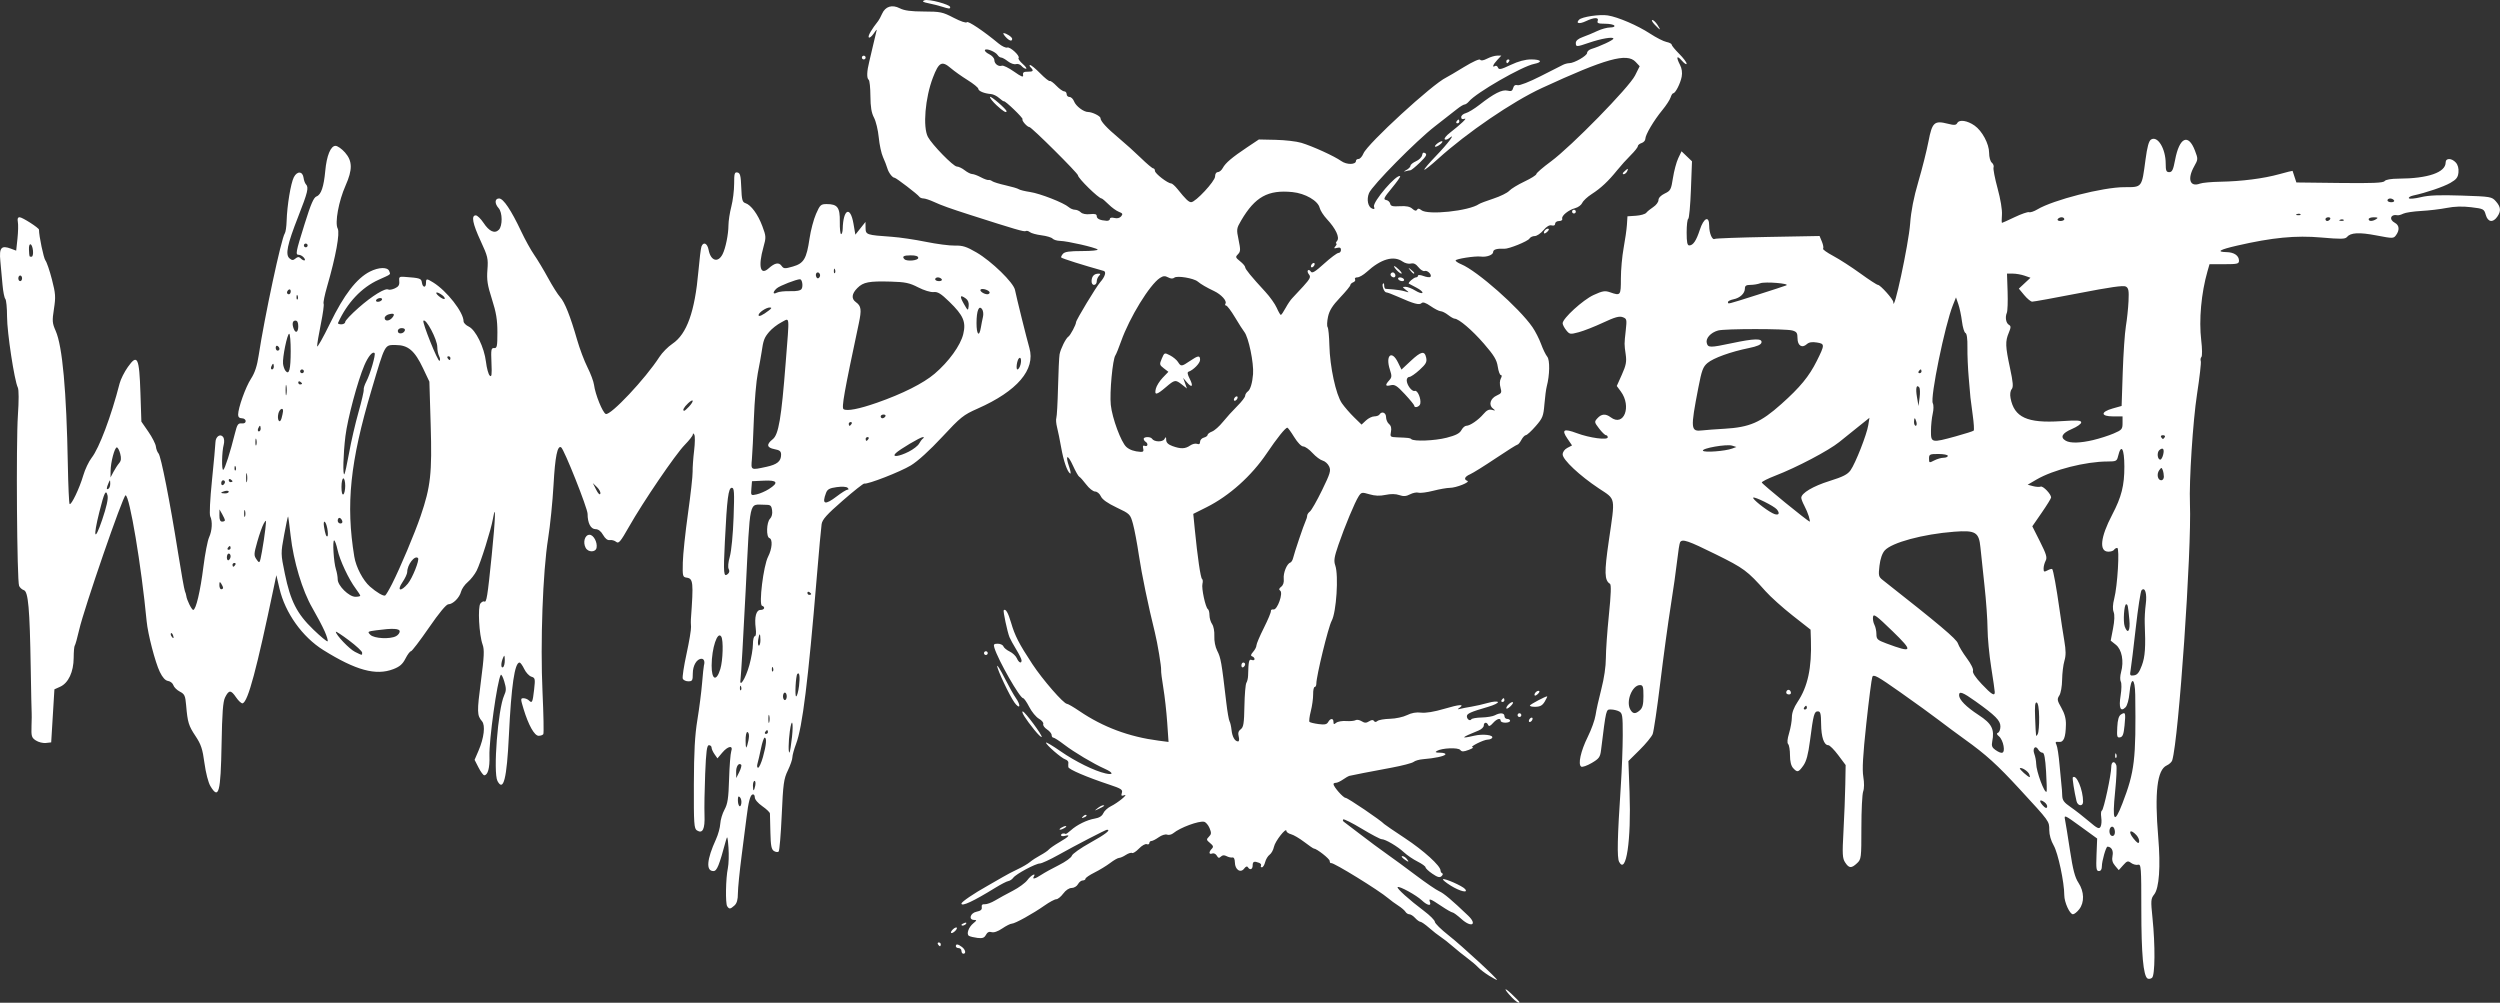 <?xml version="1.0" encoding="UTF-8" standalone="no"?>
<!-- Created with Inkscape (http://www.inkscape.org/) -->

<svg
   version="1.1"
   id="svg815"
   width="300"
   height="120.325"
   viewBox="0 0 300 120.325"
   sodipodi:docname="womp-head-rat.svg"
   inkscape:version="0.92.4 (5da689c313, 2019-01-14)"
   xmlns:inkscape="http://www.inkscape.org/namespaces/inkscape"
   xmlns:sodipodi="http://sodipodi.sourceforge.net/DTD/sodipodi-0.dtd"
   xmlns="http://www.w3.org/2000/svg"
   xmlns:svg="http://www.w3.org/2000/svg"
   xmlns:rdf="http://www.w3.org/1999/02/22-rdf-syntax-ns#"
   xmlns:cc="http://creativecommons.org/ns#"
   xmlns:dc="http://purl.org/dc/elements/1.1/">
  <rect x="0" y="0" width="300" height="120.325" fill="#333333" stroke="none"/>
  <defs
     id="defs819" />
  <sodipodi:namedview
     pagecolor="#ffffff"
     bordercolor="#666666"
     borderopacity="1"
     objecttolerance="10"
     gridtolerance="10"
     guidetolerance="10"
     inkscape:pageopacity="0"
     inkscape:pageshadow="2"
     inkscape:window-width="1920"
     inkscape:window-height="1017"
     id="namedview817"
     showgrid="false"
     inkscape:pagecheckerboard="true"
     inkscape:zoom="1.7666667"
     inkscape:cx="285.99244"
     inkscape:cy="237.1069"
     inkscape:window-x="-8"
     inkscape:window-y="-8"
     inkscape:window-maximized="1"
     inkscape:current-layer="svg815"
     inkscape:showpageshadow="2"
     inkscape:deskcolor="#d1d1d1" />
  <path
     style="fill:#ffffff;fill-opacity:1;stroke-width:0.225"
     d="m 181.413,119.684 c -0.992,-1.042 -1.001,-1.341 -0.013,-0.399 0.514,0.49 0.935,0.921 0.935,0.958 0,0.224 -0.418,-0.03 -0.922,-0.559 z m -2.754,-2.621 c -0.472,-0.29 -1.052,-0.736 -1.29,-0.991 -0.238,-0.255 -0.815,-0.747 -1.284,-1.092 -0.469,-0.346 -1.264,-0.987 -1.768,-1.426 -0.504,-0.438 -1.156,-0.949 -1.448,-1.135 -0.292,-0.186 -0.907,-0.668 -1.366,-1.071 -0.459,-0.403 -0.933,-0.733 -1.053,-0.733 -0.121,0 -0.403,-0.203 -0.628,-0.451 -0.224,-0.248 -0.539,-0.451 -0.7,-0.451 -0.161,0 -0.373,-0.136 -0.472,-0.303 -0.099,-0.166 -0.485,-0.496 -0.857,-0.733 -0.372,-0.237 -0.911,-0.632 -1.198,-0.878 -1.109,-0.952 -6.577,-4.322 -6.862,-4.229 -0.093,0.03 -0.169,-0.084 -0.169,-0.253 0,-0.263 -1.573,-1.495 -1.91,-1.495 -0.064,0 -0.581,-0.355 -1.149,-0.789 -0.569,-0.434 -1.28,-0.851 -1.58,-0.926 -0.3,-0.075 -0.549,-0.253 -0.553,-0.394 -0.013,-0.485 -1.362,1.233 -1.497,1.905 -0.074,0.369 -0.307,0.795 -0.519,0.945 -0.212,0.151 -0.454,0.553 -0.538,0.894 -0.084,0.341 -0.259,0.62 -0.388,0.62 -0.129,0 -0.178,-0.091 -0.11,-0.202 0.069,-0.111 -0.035,-0.263 -0.231,-0.338 -0.595,-0.228 -0.769,-0.157 -0.769,0.315 0,0.483 -0.329,0.605 -0.572,0.212 -0.093,-0.151 -0.26,-0.088 -0.451,0.169 -0.428,0.576 -1.098,0.13 -1.11,-0.738 -0.006,-0.414 -0.117,-0.635 -0.3,-0.598 -0.16,0.033 -0.474,-0.039 -0.698,-0.159 -0.279,-0.149 -0.494,-0.132 -0.681,0.053 -0.214,0.212 -0.322,0.187 -0.491,-0.114 -0.12,-0.213 -0.366,-0.328 -0.55,-0.258 -0.406,0.156 -0.435,-0.177 -0.05,-0.568 0.226,-0.23 0.184,-0.366 -0.21,-0.689 -0.448,-0.366 -0.46,-0.434 -0.136,-0.758 0.301,-0.301 0.313,-0.461 0.075,-1.035 -0.155,-0.373 -0.449,-0.714 -0.653,-0.757 -0.638,-0.133 -2.886,0.699 -3.689,1.366 -0.212,0.176 -0.551,0.257 -0.753,0.179 -0.206,-0.079 -0.646,0.058 -1.001,0.311 -0.349,0.248 -0.745,0.452 -0.881,0.452 -0.136,0 -0.247,0.112 -0.247,0.25 0,0.137 -0.141,0.196 -0.312,0.13 -0.172,-0.066 -0.593,0.173 -0.936,0.531 -0.343,0.358 -0.714,0.595 -0.825,0.527 -0.11,-0.068 -0.446,0.037 -0.747,0.233 -0.3,0.197 -0.667,0.358 -0.814,0.358 -0.148,0 -0.626,0.273 -1.062,0.606 -0.437,0.333 -1.283,0.849 -1.881,1.147 -0.598,0.298 -1.087,0.634 -1.087,0.747 0,0.113 -0.149,0.205 -0.33,0.205 -0.182,0 -0.439,0.203 -0.572,0.451 -0.133,0.248 -0.472,0.451 -0.755,0.451 -0.309,0 -0.712,0.269 -1.013,0.676 -0.275,0.372 -0.65,0.676 -0.834,0.676 -0.184,0 -0.815,0.338 -1.402,0.751 -1.401,0.985 -3.559,2.18 -3.935,2.18 -0.164,0 -0.68,0.259 -1.147,0.577 -0.529,0.359 -1.011,0.525 -1.279,0.44 -0.295,-0.093 -0.508,0.009 -0.678,0.326 -0.195,0.364 -0.413,0.442 -1.021,0.367 -0.425,-0.053 -0.882,-0.163 -1.015,-0.246 -0.339,-0.21 -0.043,-1.051 0.533,-1.516 0.419,-0.338 0.431,-0.39 0.089,-0.395 -0.714,-0.009 -0.469,-0.836 0.292,-0.988 0.494,-0.099 0.668,-0.249 0.62,-0.535 -0.046,-0.274 0.067,-0.386 0.362,-0.361 0.236,0.02 0.794,-0.182 1.24,-0.451 0.446,-0.268 1.402,-0.792 2.124,-1.164 0.723,-0.372 1.516,-0.955 1.763,-1.296 0.411,-0.568 1.079,-0.916 0.756,-0.395 -0.221,0.358 0.168,0.26 0.902,-0.226 0.372,-0.247 1.325,-0.772 2.118,-1.168 0.793,-0.396 1.488,-0.898 1.545,-1.117 0.057,-0.219 1.057,-0.926 2.222,-1.571 1.792,-0.993 2.514,-1.553 2.001,-1.553 -0.166,0 -3.717,1.84 -5.857,3.035 -0.992,0.554 -1.983,1.011 -2.202,1.015 -0.526,0.011 -2.863,1.264 -3.19,1.711 -0.141,0.193 -0.409,0.373 -0.594,0.4 -0.186,0.027 -0.893,0.392 -1.572,0.811 -2.625,1.619 -4.053,2.284 -4.053,1.888 0,-0.201 1.503,-1.223 3.156,-2.145 0.558,-0.311 1.37,-0.778 1.804,-1.038 0.434,-0.26 1.244,-0.685 1.801,-0.944 0.556,-0.26 1.216,-0.646 1.465,-0.859 0.25,-0.213 0.809,-0.576 1.243,-0.808 0.434,-0.232 0.891,-0.542 1.015,-0.69 0.124,-0.148 0.707,-0.55 1.296,-0.893 1.135,-0.662 1.364,-0.937 0.62,-0.742 -0.248,0.065 -0.451,0.026 -0.451,-0.086 0,-0.189 0.327,-0.278 0.545,-0.148 0.052,0.031 0.331,-0.16 0.62,-0.425 0.724,-0.663 1.95,-1.265 2.893,-1.421 0.523,-0.087 0.864,-0.301 1.011,-0.636 0.122,-0.278 0.528,-0.654 0.902,-0.836 0.84,-0.409 2.207,-1.534 1.612,-1.327 -0.339,0.118 -0.394,0.062 -0.282,-0.29 0.12,-0.377 -0.087,-0.512 -1.496,-0.979 -2.725,-0.904 -4.902,-1.836 -4.93,-2.112 -0.015,-0.143 -0.012,-0.38 0.006,-0.526 0.018,-0.146 -0.148,-0.323 -0.368,-0.393 -0.473,-0.152 -2.317,-1.753 -2.317,-2.012 0,-0.099 0.786,0.367 1.747,1.035 1.773,1.232 4.061,2.358 5.404,2.661 0.998,0.225 0.936,-0.101 -0.106,-0.562 -1.331,-0.589 -3.674,-1.985 -4.865,-2.898 -0.598,-0.459 -1.182,-0.835 -1.296,-0.835 -0.115,0 -0.208,-0.141 -0.208,-0.312 0,-0.172 -0.25,-0.476 -0.556,-0.677 -0.306,-0.201 -0.509,-0.491 -0.451,-0.646 0.058,-0.155 -0.173,-0.44 -0.515,-0.634 -0.341,-0.194 -0.865,-0.828 -1.163,-1.409 -0.298,-0.581 -0.629,-1.057 -0.736,-1.057 -0.394,0 -2.995,-4.555 -3.445,-6.031 -0.131,-0.43 -0.07,-0.507 0.4,-0.507 0.305,0 0.61,0.144 0.677,0.319 0.067,0.175 0.408,0.455 0.757,0.621 0.349,0.166 0.735,0.53 0.857,0.808 0.235,0.536 0.567,0.681 0.567,0.249 0,-0.141 -0.286,-0.725 -0.635,-1.296 -0.349,-0.572 -0.717,-1.242 -0.817,-1.49 -0.253,-0.628 -0.787,-3.134 -0.689,-3.233 0.222,-0.222 0.532,0.301 0.875,1.479 0.464,1.593 0.957,2.554 2.564,4.992 1.243,1.886 3.751,4.766 4.15,4.766 0.117,0 0.79,0.392 1.496,0.871 2.832,1.921 5.938,3.083 9.483,3.545 l 1.21,0.158 -0.161,-2.343 c -0.089,-1.289 -0.298,-3.155 -0.465,-4.147 -0.167,-0.992 -0.287,-1.956 -0.265,-2.142 0.043,-0.371 -0.437,-3.256 -0.749,-4.509 -0.779,-3.125 -1.592,-7.049 -1.916,-9.244 -0.21,-1.426 -0.531,-3.128 -0.712,-3.782 -0.324,-1.169 -0.356,-1.202 -1.962,-1.964 -1.092,-0.518 -1.72,-0.965 -1.894,-1.347 -0.146,-0.321 -0.449,-0.572 -0.69,-0.572 -0.236,0 -0.716,-0.38 -1.066,-0.845 -0.351,-0.465 -0.724,-0.881 -0.829,-0.925 -0.105,-0.044 -0.451,-0.652 -0.768,-1.353 -0.638,-1.409 -0.951,-1.298 -0.449,0.159 0.176,0.51 0.229,0.871 0.118,0.803 -0.348,-0.215 -0.79,-1.5 -1.079,-3.137 -0.153,-0.868 -0.373,-1.948 -0.488,-2.4 -0.115,-0.452 -0.156,-0.963 -0.089,-1.136 0.066,-0.173 0.157,-1.832 0.203,-3.687 0.045,-1.855 0.128,-3.627 0.184,-3.937 0.119,-0.664 0.756,-1.944 1.06,-2.132 0.232,-0.143 0.918,-1.433 0.918,-1.727 0,-0.258 2.429,-4.279 2.913,-4.821 0.557,-0.625 0.746,-1.241 0.409,-1.335 -2.5,-0.698 -4.963,-1.476 -5.101,-1.611 -0.049,-0.048 0.04,-0.241 0.197,-0.43 0.217,-0.262 0.773,-0.344 2.332,-0.344 1.134,0 1.951,-0.085 1.832,-0.191 -0.273,-0.243 -3.606,-1.006 -4.498,-1.029 -0.372,-0.01 -0.778,-0.133 -0.902,-0.274 -0.124,-0.141 -0.722,-0.319 -1.33,-0.396 -0.607,-0.077 -1.237,-0.25 -1.399,-0.385 -0.162,-0.135 -0.385,-0.189 -0.495,-0.121 -0.175,0.108 -1.221,-0.197 -6.696,-1.952 -2.384,-0.764 -3.414,-1.133 -4.298,-1.542 -0.504,-0.233 -1.082,-0.424 -1.283,-0.424 -0.202,0 -0.426,-0.096 -0.499,-0.214 -0.16,-0.259 -2.778,-2.266 -2.957,-2.266 -0.256,0 -0.716,-0.6 -0.871,-1.138 -0.088,-0.304 -0.322,-0.908 -0.52,-1.342 -0.198,-0.434 -0.428,-1.499 -0.51,-2.367 -0.083,-0.868 -0.339,-1.933 -0.57,-2.367 -0.304,-0.573 -0.422,-1.284 -0.43,-2.593 -0.006,-0.992 -0.097,-1.866 -0.202,-1.943 -0.261,-0.191 -0.234,-1.013 0.072,-2.228 0.141,-0.558 0.343,-1.42 0.45,-1.916 0.106,-0.496 0.263,-1.155 0.348,-1.465 0.149,-0.546 0.14,-0.544 -0.292,0.078 -0.245,0.353 -0.506,0.545 -0.578,0.428 -0.111,-0.179 0.344,-0.964 1.143,-1.971 0.098,-0.124 0.304,-0.506 0.456,-0.85 0.395,-0.89 1.198,-1.14 2.13,-0.663 0.544,0.278 1.327,0.383 2.888,0.387 1.982,0.004 2.249,0.061 3.582,0.754 0.83,0.432 1.499,0.656 1.578,0.53 0.126,-0.201 2.008,1.061 3.803,2.55 0.404,0.335 0.874,0.555 1.045,0.49 0.339,-0.13 1.585,1.029 1.354,1.26 -0.078,0.078 0.149,0.398 0.504,0.71 0.355,0.312 0.532,0.571 0.392,0.575 -0.14,0.004 -0.382,-0.147 -0.539,-0.336 -0.157,-0.189 -0.458,-0.288 -0.669,-0.222 -0.211,0.067 -0.644,-0.083 -0.962,-0.333 -0.318,-0.25 -0.684,-0.455 -0.813,-0.455 -0.129,0 -0.316,-0.129 -0.415,-0.287 -0.257,-0.409 -1.379,-0.864 -1.529,-0.621 -0.069,0.111 0.156,0.338 0.499,0.503 0.343,0.165 0.625,0.48 0.626,0.7 0.002,0.464 0.506,0.839 0.915,0.682 0.155,-0.059 0.804,0.259 1.442,0.707 0.914,0.642 1.146,0.729 1.092,0.411 -0.052,-0.309 0.077,-0.403 0.551,-0.396 0.679,0.01 0.762,-0.115 0.349,-0.527 -0.149,-0.149 -0.17,-0.271 -0.047,-0.271 0.123,0 0.667,0.452 1.21,1.005 0.542,0.553 1.055,0.962 1.14,0.91 0.085,-0.052 0.442,0.206 0.794,0.573 0.352,0.368 0.774,0.668 0.936,0.668 0.163,0 0.296,0.152 0.296,0.338 0,0.186 0.155,0.338 0.344,0.338 0.189,0 0.433,0.236 0.543,0.524 0.217,0.571 1.152,1.279 1.687,1.279 0.493,0 1.484,0.49 1.484,0.733 0,0.368 0.766,1.203 2.196,2.392 0.764,0.636 1.961,1.714 2.66,2.397 0.699,0.683 1.364,1.241 1.477,1.241 0.113,0 0.205,0.138 0.205,0.308 0,0.314 1.533,1.496 1.939,1.496 0.123,0 0.473,0.311 0.777,0.692 0.967,1.21 1.335,1.562 1.631,1.562 0.523,0 2.867,-2.52 2.867,-3.083 0,-0.31 0.135,-0.525 0.33,-0.525 0.182,0 0.448,-0.22 0.592,-0.49 0.325,-0.607 1.115,-1.278 2.928,-2.489 l 1.404,-0.937 2.03,0.043 c 1.116,0.024 2.496,0.184 3.066,0.357 1.376,0.417 3.961,1.597 4.788,2.186 0.665,0.473 1.772,0.456 1.772,-0.027 0,-0.122 0.14,-0.221 0.311,-0.221 0.171,0 0.433,-0.295 0.582,-0.656 0.487,-1.175 8.294,-8.343 9.929,-9.116 0.186,-0.088 1.149,-0.656 2.141,-1.262 1.05,-0.641 1.861,-1.007 1.943,-0.875 0.089,0.144 0.394,0.096 0.835,-0.132 0.382,-0.198 0.921,-0.359 1.196,-0.359 h 0.501 L 179.668,7.203 c -0.507,0.539 -0.662,0.964 -0.263,0.717 0.125,-0.077 0.285,0.01 0.355,0.194 0.107,0.278 0.365,0.223 1.52,-0.324 0.929,-0.44 1.748,-0.658 2.463,-0.659 1.218,-2.044e-4 1.429,0.323 0.352,0.538 -1.452,0.29 -6.954,3.458 -7.821,4.501 -0.169,0.204 -0.408,0.371 -0.531,0.371 -0.123,0 -0.542,0.256 -0.931,0.569 -0.389,0.313 -1.57,1.236 -2.624,2.051 -2.232,1.726 -7.523,7.088 -7.905,8.011 -0.314,0.757 -0.13,1.665 0.376,1.859 0.271,0.104 0.329,0.045 0.223,-0.229 -0.211,-0.551 2.772,-4.019 3.14,-3.651 0.052,0.052 -0.405,0.697 -1.014,1.435 -0.939,1.136 -1.043,1.351 -0.684,1.411 0.234,0.039 0.457,0.238 0.497,0.443 0.057,0.297 0.293,0.359 1.16,0.306 0.767,-0.047 1.209,0.043 1.498,0.304 0.284,0.257 0.458,0.294 0.565,0.12 0.111,-0.18 0.255,-0.168 0.509,0.042 0.763,0.632 5.742,0.109 6.934,-0.729 0.124,-0.087 0.898,-0.379 1.721,-0.649 0.823,-0.27 1.675,-0.689 1.895,-0.932 0.22,-0.243 1.043,-0.746 1.83,-1.117 0.787,-0.372 1.43,-0.777 1.43,-0.9 0,-0.123 0.786,-0.803 1.747,-1.51 2.438,-1.794 9.386,-8.893 10.095,-10.314 l 0.556,-1.114 -0.489,-0.521 c -1.042,-1.109 -3.563,-0.407 -11.233,3.13 -3.529,1.628 -9.009,5.365 -12.485,8.514 -0.845,0.766 -1.582,1.349 -1.636,1.294 -0.054,-0.054 0.572,-0.794 1.393,-1.643 1.459,-1.51 2.466,-2.862 1.599,-2.147 -0.209,0.173 -0.454,0.237 -0.544,0.143 -0.09,-0.094 0.18,-0.438 0.6,-0.765 1.363,-1.061 2.177,-1.841 1.773,-1.699 -0.262,0.092 -0.395,0.025 -0.395,-0.199 0,-0.186 0.244,-0.399 0.542,-0.474 0.298,-0.075 1.034,-0.521 1.635,-0.991 1.751,-1.37 2.741,-1.872 3.375,-1.713 0.442,0.111 0.589,0.044 0.682,-0.311 0.081,-0.308 0.252,-0.418 0.538,-0.343 0.239,0.062 1.42,-0.4 2.742,-1.073 1.278,-0.651 2.499,-1.27 2.715,-1.376 0.215,-0.106 0.549,-0.193 0.742,-0.193 0.588,0 2.136,-0.891 2.136,-1.229 0,-0.175 0.228,-0.388 0.507,-0.472 1.059,-0.321 2.649,-1.067 2.649,-1.243 0,-0.256 -1.454,-0.01 -2.923,0.493 -1.517,0.52 -1.586,0.52 -1.586,0.017 0,-0.265 0.293,-0.509 0.845,-0.705 0.465,-0.165 1.245,-0.489 1.733,-0.722 0.488,-0.232 1.179,-0.422 1.535,-0.422 0.374,0 0.589,-0.095 0.508,-0.225 -0.077,-0.124 -0.587,-0.225 -1.133,-0.225 -0.791,0 -0.968,-0.069 -0.864,-0.338 0.173,-0.452 -0.426,-0.439 -1.414,0.03 -0.795,0.377 -1.266,0.274 -0.814,-0.178 0.347,-0.347 2.474,-0.664 3.437,-0.511 1.229,0.194 3.586,1.207 5.065,2.176 0.74,0.485 1.628,0.938 1.973,1.007 0.345,0.069 0.628,0.214 0.628,0.323 0,0.108 0.406,0.603 0.902,1.099 0.496,0.496 0.899,1.029 0.895,1.184 -0.004,0.155 -0.258,-0.003 -0.564,-0.351 -0.624,-0.709 -0.728,-0.466 -0.221,0.515 0.214,0.413 0.284,0.922 0.194,1.398 -0.153,0.812 -0.754,1.989 -1.014,1.989 -0.089,0 -0.233,0.228 -0.32,0.507 -0.087,0.279 -0.535,0.964 -0.994,1.522 -1.018,1.236 -2.034,2.955 -2.034,3.443 0,0.198 -0.203,0.424 -0.451,0.503 -0.248,0.079 -0.451,0.25 -0.451,0.38 0,0.13 -0.38,0.611 -0.845,1.07 -0.465,0.458 -1.201,1.274 -1.635,1.813 -1.062,1.319 -1.959,2.158 -3.061,2.865 -0.505,0.324 -1.013,0.797 -1.127,1.051 -0.115,0.254 -0.485,0.534 -0.822,0.623 -0.814,0.213 -1.7,0.926 -1.583,1.276 0.054,0.163 -0.103,0.28 -0.377,0.28 -0.258,0 -0.47,0.143 -0.47,0.317 0,0.197 -0.157,0.276 -0.416,0.208 -0.274,-0.072 -0.616,0.129 -1,0.585 -0.321,0.381 -0.788,0.694 -1.038,0.694 -0.25,0 -0.535,0.137 -0.635,0.305 -0.192,0.325 -2.474,1.248 -3.014,1.219 -0.882,-0.047 -1.337,0.085 -1.337,0.388 0,0.353 -0.793,0.643 -1.497,0.548 -0.659,-0.088 -3.012,0.278 -3.012,0.469 0,0.095 0.303,0.298 0.673,0.451 1.927,0.798 6.965,5.247 8.555,7.554 0.342,0.496 0.807,1.409 1.033,2.029 0.226,0.62 0.559,1.301 0.739,1.514 0.329,0.388 0.298,2.226 -0.06,3.559 -0.083,0.31 -0.21,1.274 -0.281,2.142 -0.119,1.441 -0.21,1.67 -1.055,2.639 -0.509,0.583 -1.034,1.065 -1.168,1.071 -0.134,0.006 -0.379,0.264 -0.545,0.574 -0.166,0.31 -0.376,0.564 -0.466,0.564 -0.09,0 -1.265,0.739 -2.611,1.642 -1.346,0.903 -2.725,1.763 -3.066,1.912 -0.658,0.286 -0.804,0.628 -0.338,0.792 0.402,0.142 -1.34,0.84 -2.095,0.84 -0.347,0 -1.249,0.158 -2.005,0.352 -0.756,0.194 -1.551,0.296 -1.765,0.228 -0.215,-0.068 -0.671,0.021 -1.013,0.199 -0.471,0.245 -0.784,0.267 -1.29,0.09 -0.434,-0.151 -1.011,-0.16 -1.648,-0.024 -0.685,0.146 -1.267,0.124 -1.932,-0.072 -0.898,-0.265 -0.971,-0.252 -1.293,0.24 -0.452,0.689 -1.674,3.621 -2.434,5.839 -0.502,1.465 -0.568,1.9 -0.374,2.457 0.418,1.2 0.132,5.623 -0.43,6.643 -0.403,0.731 -1.841,6.627 -1.842,7.551 -2.1e-4,0.217 -0.089,0.395 -0.198,0.395 -0.109,0 -0.192,0.396 -0.185,0.881 0.006,0.484 -0.12,1.396 -0.281,2.025 -0.161,0.629 -0.232,1.206 -0.158,1.28 0.075,0.075 0.563,0.193 1.085,0.263 0.738,0.099 0.995,0.045 1.157,-0.244 0.267,-0.476 0.637,-0.48 0.637,-0.006 0,0.294 0.064,0.312 0.327,0.095 0.18,-0.149 0.715,-0.243 1.19,-0.209 0.475,0.034 0.983,-0.012 1.13,-0.102 0.146,-0.091 0.473,-0.035 0.726,0.123 0.364,0.227 0.552,0.23 0.901,0.012 0.294,-0.184 0.488,-0.198 0.584,-0.043 0.098,0.158 0.232,0.158 0.421,7.05e-4 0.153,-0.127 0.829,-0.244 1.502,-0.26 0.674,-0.016 1.591,-0.213 2.042,-0.439 0.541,-0.27 1.114,-0.372 1.691,-0.301 0.556,0.069 1.566,-0.097 2.782,-0.457 1.844,-0.546 2.495,-0.585 1.804,-0.111 -0.263,0.181 -0.238,0.204 0.119,0.112 0.248,-0.064 0.857,-0.182 1.353,-0.262 0.496,-0.081 1.382,-0.283 1.968,-0.449 0.589,-0.167 1.121,-0.214 1.189,-0.104 0.068,0.109 -0.463,0.37 -1.179,0.578 -2.088,0.609 -2.542,0.81 -2.542,1.126 0,0.368 0.377,0.625 0.537,0.367 0.065,-0.105 0.625,-0.202 1.246,-0.216 0.621,-0.014 1.329,-0.133 1.574,-0.264 0.635,-0.34 1.152,-0.295 1.152,0.1 0,0.186 0.152,0.338 0.338,0.338 0.186,0 0.338,0.101 0.338,0.225 0,0.124 -0.254,0.225 -0.564,0.225 -0.31,0 -0.564,-0.101 -0.564,-0.225 0,-0.389 -0.473,-0.246 -0.937,0.282 -0.308,0.351 -0.481,0.421 -0.562,0.225 -0.164,-0.394 -0.53,-0.352 -0.53,0.061 0,0.189 -0.279,0.456 -0.62,0.594 -2.141,0.869 -2.276,1.029 -0.526,0.626 1.059,-0.244 2.363,-0.087 2.149,0.259 -0.07,0.114 -0.303,0.207 -0.518,0.207 -0.492,0 -2.275,0.896 -1.829,0.919 0.181,0.009 -0.026,0.15 -0.46,0.313 -0.636,0.239 -0.834,0.241 -1.019,0.011 -0.256,-0.318 -2.192,-0.24 -2.795,0.113 -0.271,0.158 -0.177,0.21 0.389,0.216 0.41,0.004 0.689,0.099 0.619,0.213 -0.131,0.212 -1.298,0.458 -2.7,0.569 -0.438,0.035 -0.936,0.179 -1.107,0.321 -0.171,0.142 -1.365,0.454 -2.654,0.694 -2.629,0.49 -4.71,0.894 -5.051,0.981 -0.125,0.032 -0.477,0.233 -0.783,0.447 -0.306,0.214 -0.686,0.389 -0.844,0.389 -0.158,0 -0.288,0.067 -0.288,0.148 0,0.324 1.169,1.656 1.454,1.656 0.253,0 4.271,2.724 4.633,3.141 0.062,0.071 1.178,0.833 2.48,1.692 2.26,1.492 4.276,3.321 4.281,3.884 0.001,0.145 0.094,0.297 0.206,0.338 0.112,0.041 0.073,0.194 -0.085,0.34 -0.224,0.206 -0.471,0.141 -1.105,-0.29 -0.449,-0.305 -0.817,-0.651 -0.817,-0.768 0,-0.117 -0.431,-0.429 -0.958,-0.693 -0.527,-0.264 -1.263,-0.764 -1.635,-1.111 -0.763,-0.712 -2.23,-1.575 -2.678,-1.575 -0.164,0 -1.235,-0.565 -2.382,-1.256 -1.146,-0.691 -2.148,-1.193 -2.226,-1.115 -0.078,0.078 -0.037,0.212 0.092,0.298 0.128,0.086 1.021,0.766 1.983,1.51 0.963,0.744 2.377,1.792 3.142,2.329 0.766,0.537 2.356,1.704 3.534,2.593 1.178,0.889 2.425,1.74 2.77,1.891 0.548,0.239 1.515,1.054 3.474,2.928 1.137,1.088 0.385,1.478 -0.795,0.412 -0.485,-0.438 -0.972,-0.797 -1.083,-0.797 -0.111,0 -0.728,-0.355 -1.373,-0.789 -1.297,-0.873 -1.525,-0.951 -1.333,-0.451 0.198,0.515 -0.326,0.404 -0.971,-0.207 -0.674,-0.637 -2.736,-1.767 -2.909,-1.593 -0.142,0.142 1.383,1.52 3.17,2.862 0.708,0.532 1.293,1.119 1.299,1.305 0.006,0.186 0.746,0.914 1.644,1.618 1.58,1.239 6.031,5.345 5.803,5.353 -0.062,0.002 -0.499,-0.233 -0.97,-0.523 z M 148.644,88.384 c -0.106,-0.422 -0.036,-0.669 0.247,-0.876 0.329,-0.241 0.402,-0.701 0.439,-2.78 0.025,-1.37 0.13,-2.625 0.235,-2.788 0.105,-0.163 0.197,-0.55 0.205,-0.86 0.047,-1.781 0.101,-2.014 0.438,-1.885 0.186,0.071 0.338,0.026 0.338,-0.101 0,-0.127 -0.127,-0.275 -0.282,-0.329 -0.207,-0.072 -0.176,-0.217 0.113,-0.544 0.217,-0.245 0.395,-0.591 0.395,-0.77 0,-0.179 0.401,-1.123 0.891,-2.099 0.49,-0.976 0.871,-1.887 0.845,-2.025 -0.025,-0.138 0.117,-0.224 0.315,-0.192 0.466,0.076 1.193,-1.99 0.795,-2.261 -0.178,-0.121 -0.14,-0.261 0.125,-0.465 0.242,-0.186 0.353,-0.53 0.306,-0.954 -0.076,-0.687 0.372,-1.804 0.778,-1.939 0.128,-0.043 0.28,-0.28 0.339,-0.528 0.16,-0.677 1.282,-4.001 1.501,-4.449 0.105,-0.215 0.192,-0.508 0.192,-0.652 0,-0.143 0.15,-0.373 0.333,-0.51 0.183,-0.138 0.836,-1.284 1.451,-2.546 0.992,-2.036 1.088,-2.36 0.851,-2.864 -0.147,-0.312 -0.495,-0.625 -0.773,-0.695 -0.278,-0.07 -0.827,-0.48 -1.22,-0.912 -0.393,-0.432 -0.892,-0.785 -1.11,-0.785 -0.232,0 -0.683,-0.467 -1.089,-1.127 -0.381,-0.62 -0.75,-1.127 -0.819,-1.127 -0.237,0 -1.232,1.24 -2.474,3.082 -1.832,2.716 -4.498,5.103 -7.225,6.467 l -1.591,0.796 0.184,1.873 c 0.325,3.305 0.694,5.83 0.87,5.938 0.094,0.058 0.115,0.317 0.048,0.575 -0.138,0.527 0.365,2.869 0.655,3.048 0.103,0.064 0.187,0.391 0.187,0.728 0,0.337 0.143,0.817 0.317,1.066 0.18,0.257 0.295,0.877 0.267,1.437 -0.029,0.577 0.11,1.297 0.336,1.741 0.445,0.873 0.523,1.314 1.099,6.241 0.128,1.096 0.304,2.107 0.39,2.246 0.086,0.14 0.193,0.608 0.238,1.042 0.084,0.816 0.402,1.371 0.787,1.371 0.127,0 0.159,-0.252 0.075,-0.588 z m 0.324,-8.53 c 0,-0.193 0.101,-0.351 0.225,-0.351 0.124,0 0.225,0.095 0.225,0.212 0,0.117 -0.101,0.275 -0.225,0.351 -0.124,0.077 -0.225,-0.019 -0.225,-0.212 z M 137.183,53.818 c -0.08,-0.304 -0.02,-0.398 0.199,-0.314 0.356,0.137 0.43,-0.28 0.087,-0.492 -0.124,-0.077 -0.225,-0.235 -0.225,-0.351 0,-0.268 0.833,-0.28 0.998,-0.014 0.243,0.393 1.261,0.429 1.481,0.053 0.183,-0.313 0.214,-0.3 0.22,0.098 0.005,0.316 0.244,0.548 0.756,0.733 0.992,0.359 1.53,0.341 2.114,-0.067 0.266,-0.186 0.643,-0.277 0.839,-0.201 0.239,0.092 0.356,0.01 0.356,-0.247 0,-0.211 0.203,-0.436 0.451,-0.501 0.248,-0.065 0.451,-0.21 0.451,-0.323 0,-0.113 0.242,-0.297 0.538,-0.409 0.296,-0.113 0.879,-0.629 1.296,-1.148 0.417,-0.519 1.189,-1.371 1.716,-1.893 0.527,-0.522 0.958,-1.083 0.958,-1.245 0,-0.163 0.154,-0.408 0.342,-0.546 0.286,-0.21 0.526,-1.02 0.606,-2.054 0.105,-1.341 -0.538,-4.437 -1.054,-5.073 -0.151,-0.186 -0.652,-0.972 -1.115,-1.747 -0.463,-0.775 -0.941,-1.409 -1.064,-1.409 -0.122,0 -0.156,-0.108 -0.074,-0.24 0.195,-0.316 -0.513,-1.094 -1.361,-1.496 -0.91,-0.431 -1.575,-0.818 -1.973,-1.149 -0.486,-0.403 -2.479,-0.733 -2.803,-0.463 -0.178,0.148 -0.43,0.136 -0.748,-0.035 -0.375,-0.201 -0.59,-0.185 -0.982,0.071 -1.23,0.806 -3.644,4.742 -4.658,7.595 -0.286,0.806 -0.595,1.567 -0.686,1.691 -0.333,0.454 -0.707,4.481 -0.553,5.948 0.167,1.596 1.24,4.49 1.873,5.05 0.391,0.347 0.952,0.539 1.707,0.586 0.309,0.019 0.391,-0.089 0.307,-0.408 z m 10.883,-5.852 c 0,-0.124 0.101,-0.288 0.225,-0.365 0.124,-0.077 0.225,-0.038 0.225,0.086 0,0.124 -0.101,0.288 -0.225,0.365 -0.124,0.077 -0.225,0.038 -0.225,-0.086 z m -9.365,-1.323 c 0.084,-0.341 0.457,-0.936 0.829,-1.323 l 0.676,-0.703 -0.552,-0.424 c -0.52,-0.4 -0.534,-0.466 -0.238,-1.162 0.311,-0.732 0.318,-0.735 0.99,-0.387 0.372,0.192 0.801,0.549 0.954,0.794 0.353,0.566 0.43,0.559 1.43,-0.12 0.998,-0.677 1.219,-0.701 1.219,-0.129 0,0.399 -0.812,1.226 -1.394,1.42 -0.159,0.053 -0.11,0.341 0.141,0.825 0.476,0.92 0.294,1.176 -0.321,0.452 l -0.458,-0.539 0.228,0.637 0.228,0.637 -0.595,-0.468 c -0.784,-0.616 -0.869,-0.602 -1.948,0.321 -1.111,0.951 -1.39,0.991 -1.188,0.169 z m 34.88,5.889 c 1.11,-0.286 1.578,-0.525 1.785,-0.912 0.154,-0.289 0.419,-0.525 0.589,-0.525 0.443,0 1.446,-0.688 2.065,-1.416 0.385,-0.453 0.667,-0.591 1.015,-0.496 0.44,0.12 0.448,0.104 0.098,-0.179 -0.529,-0.428 -0.281,-1.208 0.493,-1.551 0.556,-0.246 0.603,-0.349 0.434,-0.939 -0.114,-0.398 -0.1,-0.831 0.036,-1.085 0.144,-0.27 0.147,-0.422 0.006,-0.422 -0.121,0 -0.288,-0.454 -0.371,-1.01 -0.122,-0.816 -0.443,-1.347 -1.668,-2.762 -1.4,-1.617 -3.005,-2.985 -3.518,-2.997 -0.117,-0.003 -0.467,-0.203 -0.777,-0.446 -0.31,-0.242 -0.71,-0.443 -0.89,-0.446 -0.179,-0.003 -0.716,-0.275 -1.192,-0.605 -0.602,-0.417 -0.938,-0.528 -1.102,-0.365 -0.264,0.264 -0.922,0.086 -2.834,-0.767 -0.643,-0.287 -1.271,-0.522 -1.394,-0.522 -0.264,0 -0.582,-0.875 -0.388,-1.069 0.073,-0.073 0.133,0.036 0.133,0.242 0,0.207 0.076,0.386 0.169,0.399 0.093,0.013 0.524,0.048 0.958,0.077 0.434,0.029 1.043,0.131 1.353,0.225 0.547,0.167 0.55,0.161 0.113,-0.182 -0.43,-0.338 -0.431,-0.355 -0.027,-0.361 0.233,-0.004 0.758,0.199 1.166,0.451 0.408,0.252 0.794,0.373 0.858,0.269 0.064,-0.104 -0.257,-0.382 -0.715,-0.618 -0.457,-0.236 -0.869,-0.454 -0.915,-0.484 -0.145,-0.095 0.604,-0.752 0.856,-0.752 0.133,0 0.242,-0.093 0.242,-0.206 0,-0.114 0.299,-0.093 0.668,0.046 0.367,0.139 0.737,0.183 0.821,0.099 0.233,-0.233 -0.353,-0.83 -0.689,-0.701 -0.162,0.062 -0.495,-0.141 -0.739,-0.452 -0.31,-0.394 -0.587,-0.528 -0.915,-0.442 -0.259,0.068 -0.702,-0.039 -0.986,-0.238 -1.082,-0.758 -2.601,-0.319 -4.317,1.248 -0.389,0.355 -0.894,0.646 -1.121,0.646 -0.228,0 -0.351,0.102 -0.274,0.227 0.077,0.125 -0.018,0.288 -0.212,0.362 -0.194,0.074 -0.352,0.226 -0.352,0.336 0,0.111 -0.554,0.785 -1.231,1.498 -0.918,0.967 -1.287,1.553 -1.449,2.307 -0.12,0.556 -0.142,1.114 -0.05,1.24 0.093,0.126 0.189,1.107 0.213,2.18 0.059,2.565 0.782,5.915 1.5,6.951 0.308,0.444 0.965,1.203 1.461,1.687 l 0.902,0.88 0.525,-0.493 c 0.289,-0.271 0.741,-0.493 1.005,-0.493 0.264,0 0.542,-0.101 0.619,-0.225 0.269,-0.435 0.789,-0.231 0.789,0.311 0,0.295 0.161,0.67 0.358,0.833 0.24,0.199 0.316,0.504 0.231,0.929 -0.12,0.599 -0.081,0.634 0.713,0.666 1.436,0.057 1.584,0.075 1.724,0.214 0.301,0.298 2.814,0.201 4.228,-0.163 z m -3.876,-3.86 c -0.002,-0.093 -0.51,-0.713 -1.128,-1.377 -0.944,-1.015 -1.214,-1.185 -1.687,-1.067 -0.656,0.165 -0.712,-0.006 -0.189,-0.583 0.324,-0.358 0.336,-0.528 0.089,-1.277 -0.568,-1.722 0.211,-2.424 0.969,-0.873 l 0.418,0.855 1.095,-1.024 c 1.262,-1.181 1.685,-1.272 1.869,-0.404 0.11,0.519 -0.018,0.757 -0.792,1.465 -0.508,0.465 -1.063,0.845 -1.233,0.845 -0.17,0 -0.309,0.18 -0.309,0.401 0,0.568 0.635,1.404 0.97,1.276 0.323,-0.124 0.78,0.944 0.657,1.536 -0.078,0.377 -0.721,0.576 -0.729,0.225 z m -1.912,-15.162 c -0.077,-0.124 0.013,-0.225 0.199,-0.225 0.186,0 0.401,0.101 0.478,0.225 0.077,0.124 -0.013,0.225 -0.199,0.225 -0.186,0 -0.401,-0.101 -0.478,-0.225 z m -0.892,-0.435 c -0.154,-0.249 0.202,-0.518 0.41,-0.31 0.214,0.214 0.174,0.52 -0.068,0.52 -0.117,0 -0.271,-0.094 -0.342,-0.21 z m 0.667,-0.692 c -0.224,-0.248 -0.342,-0.451 -0.26,-0.451 0.081,0 0.351,0.203 0.599,0.451 0.248,0.248 0.365,0.451 0.26,0.451 -0.105,0 -0.374,-0.203 -0.599,-0.451 z m 1.662,0.056 c -0.28,-0.358 -0.272,-0.366 0.085,-0.085 0.217,0.17 0.395,0.348 0.395,0.395 0,0.186 -0.185,0.066 -0.48,-0.309 z m -14.959,4.523 c 0.245,-0.457 0.606,-0.99 0.802,-1.184 0.196,-0.194 0.792,-0.834 1.324,-1.423 0.814,-0.899 0.923,-1.125 0.683,-1.415 -0.157,-0.189 -0.215,-0.415 -0.129,-0.501 0.086,-0.086 0.244,-0.016 0.35,0.155 0.149,0.241 0.515,0.021 1.604,-0.965 0.776,-0.702 1.546,-1.277 1.711,-1.277 0.165,0 0.3,-0.164 0.3,-0.364 0,-0.257 -0.137,-0.329 -0.464,-0.243 -0.381,0.1 -0.416,0.064 -0.198,-0.199 0.146,-0.176 0.19,-0.32 0.098,-0.32 -0.092,0 -0.048,-0.145 0.099,-0.322 0.338,-0.407 -0.16,-1.469 -1.223,-2.609 -0.405,-0.434 -0.795,-1.043 -0.867,-1.353 -0.197,-0.846 -1.736,-1.738 -3.264,-1.891 -2.938,-0.295 -4.485,0.561 -6.155,3.404 -0.566,0.963 -0.578,1.054 -0.308,2.347 0.245,1.175 0.235,1.39 -0.077,1.703 -0.327,0.327 -0.305,0.4 0.251,0.844 0.335,0.267 0.609,0.586 0.609,0.709 0,0.233 0.737,1.132 2.427,2.963 0.549,0.594 1.164,1.461 1.367,1.926 0.203,0.465 0.424,0.845 0.491,0.845 0.067,0 0.322,-0.374 0.567,-0.831 z m 3.039,-5.004 c 0,-0.124 0.101,-0.288 0.225,-0.365 0.124,-0.077 0.225,-0.038 0.225,0.086 0,0.124 -0.101,0.288 -0.225,0.365 -0.124,0.077 -0.225,0.038 -0.225,-0.086 z m -24.123,-5.687 c 0,-0.151 0.213,-0.196 0.538,-0.115 0.339,0.085 0.64,0.012 0.814,-0.197 0.227,-0.274 0.178,-0.369 -0.275,-0.542 -0.303,-0.115 -0.864,-0.523 -1.247,-0.906 -0.383,-0.383 -0.755,-0.696 -0.828,-0.696 -0.35,0 -2.834,-2.433 -2.834,-2.776 0,-0.253 -5.571,-5.791 -5.825,-5.791 -0.266,0 -0.966,-0.799 -0.824,-0.941 0.119,-0.119 -2.088,-2.244 -2.237,-2.154 -0.046,0.028 -0.303,-0.147 -0.571,-0.39 -0.268,-0.242 -0.71,-0.458 -0.982,-0.479 -0.805,-0.063 -1.509,-0.354 -1.52,-0.628 -0.006,-0.141 -0.582,-0.611 -1.28,-1.045 -0.698,-0.434 -1.603,-1.076 -2.012,-1.427 -1.079,-0.926 -1.437,-0.74 -2.15,1.116 -0.935,2.433 -1.231,5.953 -0.602,7.134 0.494,0.927 3.053,3.548 3.463,3.548 0.208,0 0.636,0.203 0.951,0.451 0.315,0.248 0.717,0.451 0.892,0.451 0.175,0 0.644,0.173 1.04,0.385 0.397,0.211 0.808,0.36 0.914,0.33 0.106,-0.03 0.309,0.034 0.451,0.141 0.142,0.108 0.867,0.331 1.611,0.497 0.744,0.166 1.454,0.376 1.578,0.468 0.124,0.092 0.733,0.242 1.353,0.334 1.201,0.179 4.048,1.292 4.64,1.815 0.196,0.173 0.533,0.314 0.749,0.314 0.216,0 0.532,0.139 0.701,0.309 0.187,0.187 0.625,0.274 1.111,0.22 0.592,-0.065 0.803,-0.002 0.803,0.239 0,0.32 0.396,0.507 1.184,0.559 0.217,0.014 0.395,-0.086 0.395,-0.224 z m -13.597,-13.637 c -0.472,-0.439 -0.828,-0.89 -0.789,-1.003 0.062,-0.182 1.986,1.482 1.986,1.717 0,0.259 -0.419,0.009 -1.197,-0.715 z M 257.706,117.423 c -0.509,-0.315 -0.747,-2.959 -0.747,-8.293 0,-5.09 -0.027,-5.454 -0.395,-5.359 -0.217,0.056 -0.589,-0.04 -0.827,-0.215 -0.387,-0.284 -0.488,-0.255 -0.959,0.271 l -0.526,0.588 -0.442,-0.522 c -0.321,-0.379 -0.404,-0.709 -0.305,-1.206 0.123,-0.614 -0.133,-1.072 -0.606,-1.087 -0.179,-0.006 -0.675,1.73 -0.675,2.36 0,0.369 -0.126,0.567 -0.359,0.567 -0.307,0 -0.348,-0.284 -0.282,-1.951 l 0.077,-1.951 -1.994,-1.448 c -1.917,-1.392 -1.989,-1.423 -1.863,-0.811 0.072,0.35 0.34,2.007 0.595,3.681 0.355,2.329 0.593,3.241 1.017,3.884 0.699,1.061 0.735,2.364 0.087,3.187 -0.257,0.327 -0.593,0.594 -0.747,0.594 -0.385,0 -1.04,-1.442 -1.04,-2.291 0,-1.542 -0.75,-5.067 -1.268,-5.958 -0.33,-0.568 -0.535,-1.281 -0.535,-1.858 0,-1.072 0.06,-0.989 -3.524,-4.879 -2.736,-2.97 -4.043,-4.156 -6.623,-6.007 -0.93,-0.668 -2.323,-1.7 -3.095,-2.294 -0.772,-0.594 -2.849,-2.098 -4.616,-3.341 -2.787,-1.961 -3.234,-2.206 -3.375,-1.85 -0.089,0.226 -0.414,2.744 -0.721,5.596 -0.41,3.808 -0.505,5.504 -0.36,6.384 0.12,0.727 0.113,1.42 -0.017,1.762 -0.118,0.31 -0.214,2.264 -0.214,4.342 0,3.658 -0.017,3.794 -0.522,4.269 -0.676,0.635 -0.962,0.618 -1.423,-0.086 -0.331,-0.505 -0.356,-0.972 -0.203,-3.776 0.096,-1.76 0.194,-4.262 0.217,-5.559 l 0.042,-2.359 -0.891,-1.192 c -0.49,-0.656 -1.026,-1.192 -1.189,-1.192 -0.519,0 -0.847,-0.965 -0.863,-2.536 -0.012,-1.265 -0.078,-1.522 -0.391,-1.522 -0.438,-8.5e-5 -0.535,0.36 -0.944,3.519 -0.215,1.659 -0.432,2.472 -0.799,2.987 -0.585,0.821 -0.722,0.854 -1.228,0.296 -0.242,-0.267 -0.373,-0.807 -0.373,-1.533 0,-0.616 -0.099,-1.219 -0.219,-1.34 -0.142,-0.142 -0.102,-0.608 0.113,-1.321 0.182,-0.606 0.332,-1.466 0.333,-1.912 0,-0.524 0.24,-1.167 0.68,-1.824 1.228,-1.834 1.714,-4.088 1.604,-7.44 l -0.041,-1.24 -2.154,-1.691 c -1.185,-0.93 -2.652,-2.249 -3.26,-2.931 -2.188,-2.455 -2.578,-2.743 -5.962,-4.415 -3.345,-1.652 -4.016,-1.88 -4.28,-1.453 -0.074,0.121 -0.233,1.11 -0.353,2.198 -0.12,1.088 -0.469,3.552 -0.776,5.474 -0.307,1.922 -0.868,6.031 -1.245,9.131 -0.378,3.1 -0.791,5.898 -0.917,6.219 -0.127,0.32 -0.834,1.18 -1.572,1.91 l -1.342,1.328 0.137,3.726 c 0.213,5.802 -0.405,9.952 -1.247,8.377 -0.268,-0.5 -0.215,-2.878 0.202,-9.16 0.123,-1.86 0.227,-4.57 0.229,-6.023 0.004,-2.383 -0.038,-2.664 -0.431,-2.875 -0.24,-0.128 -0.686,-0.233 -0.991,-0.233 -0.594,0 -0.558,-0.149 -1.184,4.889 -0.103,0.83 -0.238,1.014 -1.123,1.533 -0.553,0.324 -1.118,0.521 -1.254,0.436 -0.414,-0.256 -0.057,-1.877 0.787,-3.578 0.434,-0.874 0.854,-2.046 0.934,-2.604 0.079,-0.558 0.391,-1.962 0.691,-3.12 0.334,-1.285 0.546,-2.735 0.546,-3.72 -7e-4,-0.888 0.163,-3.225 0.364,-5.193 0.252,-2.471 0.292,-3.623 0.128,-3.725 -0.666,-0.412 -0.693,-1.357 -0.142,-5.139 0.786,-5.399 0.873,-4.937 -1.194,-6.309 -2.302,-1.529 -4.34,-3.443 -4.34,-4.077 0,-0.295 0.225,-0.609 0.562,-0.786 l 0.562,-0.295 -0.562,-0.827 c -0.724,-1.066 -0.433,-1.231 1.135,-0.644 1.536,0.575 3.712,0.867 3.712,0.498 0,-0.141 -0.096,-0.256 -0.214,-0.256 -0.118,0 -0.486,-0.357 -0.82,-0.794 -0.585,-0.767 -0.592,-0.809 -0.202,-1.24 0.48,-0.53 0.989,-0.567 1.587,-0.115 1.579,1.194 2.549,-1.296 1.211,-3.106 l -0.479,-0.648 0.611,-1.362 c 0.5,-1.115 0.585,-1.551 0.464,-2.403 -0.183,-1.297 -0.183,-1.208 0.003,-2.897 0.146,-1.332 0.127,-1.415 -0.371,-1.599 -0.405,-0.15 -0.944,0.001 -2.349,0.66 -1.003,0.47 -2.312,0.985 -2.91,1.145 -1.04,0.278 -1.106,0.268 -1.515,-0.238 -0.235,-0.291 -0.428,-0.665 -0.428,-0.832 0,-0.582 2.437,-2.808 3.714,-3.393 1.072,-0.491 1.365,-0.54 1.963,-0.332 1.284,0.448 1.312,0.412 1.312,-1.646 0,-1.04 0.148,-2.689 0.329,-3.664 0.181,-0.975 0.359,-2.229 0.395,-2.787 l 0.065,-1.015 1.015,-0.067 c 0.558,-0.037 1.116,-0.197 1.24,-0.355 0.124,-0.159 0.504,-0.47 0.845,-0.692 0.341,-0.222 0.62,-0.596 0.62,-0.832 0,-0.264 0.289,-0.567 0.753,-0.788 0.698,-0.333 0.77,-0.47 0.988,-1.879 0.129,-0.836 0.414,-1.896 0.631,-2.355 l 0.396,-0.834 0.627,0.601 0.627,0.601 -0.128,3.413 c -0.07,1.877 -0.214,3.447 -0.32,3.488 -0.106,0.041 -0.192,0.777 -0.192,1.635 0,1.174 0.077,1.559 0.311,1.559 0.463,0 0.841,-0.557 1.268,-1.868 0.475,-1.458 1.126,-1.748 1.126,-0.501 0,0.907 0.365,1.772 0.668,1.585 0.107,-0.066 2.981,-0.171 6.386,-0.234 l 6.191,-0.113 0.284,0.686 c 0.156,0.377 0.218,0.751 0.138,0.831 -0.08,0.08 0.468,0.474 1.219,0.875 0.751,0.401 2.215,1.347 3.254,2.101 1.039,0.755 1.987,1.372 2.106,1.372 0.294,0 1.848,1.738 1.848,2.067 0,1.6 1.842,-6.973 2.019,-9.395 0.112,-1.541 0.426,-3.146 0.992,-5.073 0.455,-1.55 1,-3.717 1.211,-4.815 0.44,-2.292 0.702,-2.533 2.315,-2.123 0.798,0.203 0.991,0.186 1.151,-0.099 0.241,-0.431 1.204,-0.281 2.062,0.32 0.915,0.641 1.748,2.2 1.748,3.271 0,0.518 0.14,1.027 0.325,1.18 0.179,0.148 0.272,0.407 0.208,0.574 -0.064,0.167 0.153,1.296 0.483,2.508 0.357,1.311 0.569,2.597 0.523,3.174 -0.042,0.534 -0.04,0.97 0.005,0.97 0.045,0 0.735,-0.311 1.532,-0.692 0.798,-0.381 1.573,-0.647 1.723,-0.592 0.15,0.055 0.592,-0.092 0.983,-0.327 1.893,-1.139 7.887,-2.673 10.442,-2.673 2.161,0 2.091,0.091 2.544,-3.309 0.205,-1.54 0.398,-2.239 0.661,-2.405 0.792,-0.5 1.762,1.09 1.762,2.889 0,0.851 0.071,1.022 0.425,1.022 0.345,0 0.478,-0.278 0.702,-1.468 0.512,-2.716 1.58,-3.216 2.382,-1.116 0.384,1.006 0.382,1.048 -0.093,1.893 -0.853,1.517 -0.513,2.522 0.7,2.066 0.278,-0.105 1.368,-0.206 2.422,-0.224 2.577,-0.046 5.201,-0.382 7.103,-0.91 0.864,-0.24 1.576,-0.417 1.583,-0.395 0.007,0.022 0.112,0.345 0.234,0.717 l 0.222,0.676 5.18,0.061 c 3.981,0.047 5.232,-0.006 5.406,-0.226 0.14,-0.178 0.782,-0.289 1.691,-0.293 3.517,-0.016 5.636,-0.747 5.636,-1.944 0,-0.55 0.718,-0.542 1.221,0.014 0.247,0.273 0.363,0.702 0.317,1.178 -0.058,0.603 -0.247,0.848 -0.974,1.263 -0.826,0.471 -2.904,1.177 -4.462,1.515 -0.346,0.075 -0.576,0.222 -0.512,0.327 0.065,0.105 0.703,0.048 1.418,-0.126 0.966,-0.235 2.23,-0.286 4.908,-0.196 3.516,0.117 3.62,0.135 4.115,0.696 0.597,0.677 0.638,1.166 0.156,1.853 -0.519,0.741 -1.123,0.639 -1.372,-0.232 -0.203,-0.708 -0.263,-0.739 -1.757,-0.92 -1.032,-0.125 -2.006,-0.097 -2.923,0.085 -0.756,0.15 -2.136,0.313 -3.066,0.364 -0.93,0.051 -1.899,0.197 -2.154,0.324 -0.255,0.128 -0.559,0.214 -0.676,0.191 -0.846,-0.164 -1.086,0.507 -0.326,0.914 0.527,0.282 0.581,0.864 0.137,1.471 -0.306,0.418 -0.368,0.419 -2.361,0.037 -2.081,-0.399 -3.106,-0.341 -3.542,0.199 -0.198,0.246 -0.755,0.255 -3.06,0.051 -3.071,-0.272 -5.887,-0.001 -10.129,0.976 -2.113,0.486 -2.532,0.75 -1.237,0.777 0.897,0.019 1.48,0.423 1.48,1.026 0,0.378 -0.189,0.423 -1.768,0.423 h -1.768 l -0.243,0.845 c -0.75,2.609 -1.044,5.845 -0.752,8.285 0.119,0.992 0.129,1.892 0.024,2 -0.105,0.108 -0.14,0.331 -0.077,0.495 0.063,0.164 -0.141,1.952 -0.452,3.974 -0.493,3.197 -0.961,10.434 -0.85,13.145 0.223,5.476 -1.351,28.272 -2.127,30.796 -0.061,0.198 -0.358,0.473 -0.661,0.611 -1.148,0.523 -1.468,3.234 -1.017,8.61 0.296,3.536 0.115,6.104 -0.485,6.867 -0.405,0.515 -0.42,0.72 -0.202,2.843 0.334,3.259 0.307,6.859 -0.055,7.159 -0.159,0.132 -0.403,0.17 -0.542,0.084 z m -1.326,-17.195 c -0.725,-0.801 -1.063,-0.49 -0.389,0.358 0.462,0.582 0.65,0.697 0.706,0.434 0.042,-0.197 -0.101,-0.554 -0.317,-0.792 z m -2.67,-0.8 c -0.072,-0.187 -0.232,-0.276 -0.357,-0.199 -0.321,0.198 -0.282,0.959 0.055,1.075 0.324,0.112 0.494,-0.378 0.302,-0.876 z m -1.557,-1.337 c -0.067,-0.413 -0.034,-0.782 0.073,-0.82 0.216,-0.077 1.125,-4.309 1.125,-5.234 0,-0.65 0.387,-0.788 0.606,-0.216 0.078,0.203 0.013,1.633 -0.143,3.178 -0.361,3.564 -0.111,3.972 0.871,1.424 1.473,-3.82 1.645,-5.266 1.544,-13.031 -0.027,-2.088 -0.505,-2.263 -0.687,-0.252 -0.073,0.811 -0.272,1.529 -0.481,1.738 -0.604,0.604 -0.827,0.066 -0.587,-1.412 0.119,-0.733 0.13,-1.473 0.024,-1.662 -0.107,-0.192 -0.094,-0.693 0.03,-1.144 0.362,-1.311 0.096,-2.713 -0.623,-3.287 l -0.621,-0.495 0.28,-1.449 c 0.181,-0.937 0.207,-1.639 0.073,-1.986 -0.135,-0.35 -0.111,-0.907 0.069,-1.602 0.397,-1.529 0.667,-6.09 0.361,-6.09 -0.133,0 -0.304,0.101 -0.38,0.225 -0.077,0.124 -0.38,0.225 -0.674,0.225 -1.15,0 -0.975,-1.717 0.452,-4.437 1.117,-2.129 1.464,-3.502 1.459,-5.776 -0.005,-2.191 -0.382,-2.803 -0.759,-1.229 -0.136,0.571 -0.235,0.62 -1.242,0.62 -2.633,0 -6.538,0.992 -8.552,2.172 l -1.05,0.615 0.636,0.17 c 0.35,0.094 0.768,0.12 0.928,0.058 0.282,-0.108 1.248,0.899 1.248,1.301 0,0.109 -0.507,0.932 -1.128,1.83 l -1.128,1.632 0.924,1.835 c 0.762,1.514 0.88,1.915 0.677,2.296 -0.136,0.254 -0.247,0.675 -0.247,0.935 0,0.41 0.063,0.44 0.47,0.222 0.259,-0.138 0.513,-0.209 0.565,-0.157 0.129,0.129 0.512,2.247 0.879,4.865 0.168,1.198 0.426,2.881 0.572,3.74 0.2,1.17 0.203,1.774 0.012,2.41 -0.14,0.467 -0.263,1.484 -0.274,2.261 -0.011,0.804 -0.157,1.621 -0.338,1.898 -0.285,0.435 -0.259,0.59 0.248,1.476 0.389,0.681 0.56,1.307 0.546,2.005 -0.031,1.578 -0.262,2.151 -0.844,2.087 -0.408,-0.045 -0.461,0.017 -0.295,0.338 0.112,0.216 0.28,1.306 0.374,2.422 0.094,1.116 0.201,2.232 0.236,2.48 0.036,0.248 0.073,0.776 0.084,1.173 0.015,0.589 0.2,0.847 1.004,1.4 0.542,0.373 1.526,1.14 2.188,1.704 1.029,0.878 1.232,0.974 1.408,0.66 0.113,-0.201 0.15,-0.704 0.083,-1.117 z m -2.972,-1.961 c -0.267,-1.127 -0.522,-2.767 -0.443,-2.846 0.425,-0.426 1.231,1.485 1.231,2.919 0,0.605 -0.641,0.545 -0.788,-0.074 z m 4.638,-5.486 c 0.011,-0.263 0.064,-0.316 0.136,-0.136 0.065,0.163 0.057,0.357 -0.018,0.432 -0.075,0.075 -0.128,-0.058 -0.118,-0.296 z m 0.252,-3.377 c 0.049,-0.918 0.179,-1.361 0.452,-1.533 0.533,-0.334 0.571,-0.216 0.423,1.319 -0.102,1.06 -0.217,1.367 -0.536,1.428 -0.359,0.068 -0.398,-0.072 -0.338,-1.214 z m -8.733,8.998 c -0.578,-0.423 -0.709,-0.171 -0.202,0.388 0.288,0.318 0.455,0.38 0.518,0.19 0.051,-0.154 -0.091,-0.414 -0.316,-0.579 z m 0.194,-3.641 c -0.101,-1.663 -0.221,-2.299 -0.433,-2.299 -0.161,0 -0.386,-0.166 -0.5,-0.37 -0.331,-0.591 -0.738,-0.165 -0.483,0.505 0.119,0.314 0.22,0.843 0.224,1.176 0.011,0.934 1.004,3.614 1.248,3.37 0.046,-0.046 0.02,-1.118 -0.057,-2.382 z m -2.022,0.288 c -0.143,-0.372 -0.953,-0.886 -1.125,-0.714 -0.092,0.092 0.986,1.059 1.182,1.059 0.041,0 0.016,-0.155 -0.057,-0.344 z m -3.083,-3.4 c -0.072,-0.447 -0.314,-0.961 -0.537,-1.141 -0.293,-0.237 -0.327,-0.361 -0.123,-0.446 0.155,-0.065 0.282,-0.403 0.282,-0.752 0,-0.708 -0.596,-1.31 -2.989,-3.017 -1.527,-1.09 -1.971,-1.256 -1.971,-0.738 0,0.547 0.849,1.408 2.352,2.388 1.573,1.025 1.92,1.701 1.627,3.166 -0.103,0.516 -0.024,0.737 0.362,1.007 0.845,0.592 1.146,0.451 0.997,-0.467 z m 4.271,-3.451 c -0.017,-1.069 -0.124,-1.704 -0.295,-1.761 -0.198,-0.066 -0.246,0.432 -0.186,1.897 0.099,2.384 0.084,2.294 0.318,1.874 0.104,-0.186 0.177,-1.09 0.162,-2.01 z m -47.897,-0.843 c 0.31,-0.28 0.412,-0.701 0.412,-1.691 0,-1.131 -0.059,-1.318 -0.416,-1.318 -0.923,0 -1.701,1.924 -1.175,2.907 0.306,0.572 0.628,0.599 1.179,0.102 z m 20.027,-0.303 c 0,-0.124 -0.045,-0.225 -0.099,-0.225 -0.055,0 -0.162,0.101 -0.239,0.225 -0.077,0.124 -0.032,0.225 0.099,0.225 0.131,0 0.239,-0.101 0.239,-0.225 z m 22.545,-1.86 c -3e-5,-0.155 -0.193,-1.499 -0.43,-2.987 -0.236,-1.488 -0.433,-3.568 -0.437,-4.622 -0.004,-1.054 -0.17,-3.387 -0.369,-5.185 -0.199,-1.798 -0.417,-3.856 -0.485,-4.574 -0.174,-1.831 -0.59,-2.079 -3.162,-1.881 -3.743,0.288 -7.494,1.303 -8.329,2.254 -0.3,0.342 -0.528,1.009 -0.624,1.827 -0.138,1.172 -0.104,1.325 0.371,1.698 6.848,5.386 8.867,7.089 9.04,7.622 0.109,0.334 0.59,1.133 1.069,1.777 0.509,0.684 0.817,1.313 0.74,1.513 -0.083,0.217 0.3,0.798 1.049,1.591 1.186,1.254 1.566,1.489 1.566,0.967 z m 17.651,-3.208 c 0.391,-1.054 0.465,-2.154 0.344,-5.078 -0.023,-0.558 0.032,-1.573 0.123,-2.255 0.17,-1.275 -0.083,-2.127 -0.501,-1.689 -0.117,0.123 -0.431,2.151 -0.696,4.507 -0.266,2.356 -0.542,4.622 -0.614,5.036 -0.12,0.69 -0.087,0.746 0.399,0.676 0.403,-0.058 0.629,-0.344 0.946,-1.198 z m -29.938,-4.123 c -1.926,-1.867 -2.265,-2.114 -2.325,-1.694 -0.039,0.27 0.037,0.692 0.169,0.939 0.132,0.246 0.24,0.751 0.24,1.123 0,0.608 0.118,0.719 1.184,1.116 3.192,1.19 3.288,0.994 0.733,-1.483 z m 28.438,-1.349 c -0.164,-1.727 -0.192,-1.86 -0.384,-1.86 -0.247,0 -0.385,2.065 -0.177,2.649 0.361,1.015 0.689,0.555 0.561,-0.789 z M 217.063,61.974 c -0.102,-0.341 -0.348,-0.924 -0.547,-1.296 -0.199,-0.372 -0.362,-0.794 -0.363,-0.938 -0.003,-0.56 1.413,-1.404 3.389,-2.02 1.608,-0.501 2.168,-0.786 2.523,-1.286 0.589,-0.828 1.948,-4.286 2.129,-5.421 l 0.14,-0.877 -1.234,0.988 c -0.678,0.543 -1.754,1.408 -2.389,1.921 -1.273,1.028 -5.113,3.049 -7.661,4.031 -0.899,0.347 -1.635,0.717 -1.635,0.822 0,0.164 5.556,4.697 5.757,4.697 0.04,0 -0.01,-0.279 -0.112,-0.62 z m -3.843,-0.848 c -0.335,-0.403 -2.676,-1.566 -2.834,-1.408 -0.141,0.141 1.423,1.401 2.308,1.861 0.693,0.36 0.989,0.105 0.526,-0.453 z M 259.665,57.202 c 0,-0.238 -0.063,-0.596 -0.139,-0.796 -0.127,-0.33 -0.165,-0.328 -0.42,0.02 -0.338,0.463 -0.186,1.208 0.247,1.208 0.172,0 0.312,-0.195 0.312,-0.432 z m -26.434,-2.272 c 0.279,-6.77e-4 0.507,-0.103 0.507,-0.227 0,-0.124 -0.507,-0.225 -1.127,-0.225 -1.045,0 -1.127,0.04 -1.127,0.55 0,0.528 0.025,0.537 0.62,0.227 0.341,-0.178 0.848,-0.324 1.127,-0.325 z m 26.344,-0.35 c 0.175,-0.696 -0.011,-0.937 -0.445,-0.577 -0.327,0.272 -0.246,1.151 0.106,1.151 0.107,0 0.26,-0.258 0.339,-0.574 z m -51.715,-0.753 0.507,-0.188 -0.514,-0.163 c -0.659,-0.209 -3.679,0.32 -3.498,0.613 0.148,0.239 2.658,0.051 3.505,-0.262 z m 43.353,-1.029 c 0.745,-0.176 1.836,-0.526 2.424,-0.778 0.987,-0.423 1.069,-0.519 1.069,-1.255 v -0.797 h -1.127 c -1.507,0 -1.538,-0.534 -0.056,-0.952 l 1.071,-0.302 0.134,-4.051 c 0.074,-2.228 0.244,-4.711 0.378,-5.517 0.134,-0.806 0.277,-2.158 0.316,-3.003 0.06,-1.279 0.006,-1.575 -0.324,-1.759 -0.283,-0.158 -1.899,0.072 -5.665,0.805 -2.898,0.565 -5.408,1.019 -5.578,1.01 -0.17,-0.009 -0.598,-0.364 -0.952,-0.79 l -0.643,-0.774 0.699,-0.653 0.699,-0.653 -0.71,-0.248 c -0.391,-0.136 -1.025,-0.248 -1.409,-0.248 l -0.699,-4.51e-4 0.072,2.164 c 0.04,1.19 -0.002,2.332 -0.091,2.537 -0.23,0.526 -0.105,1.244 0.253,1.448 0.252,0.144 0.248,0.304 -0.022,0.951 -0.432,1.034 -0.412,1.612 0.148,4.229 0.375,1.752 0.417,2.28 0.2,2.542 -0.165,0.199 -0.219,0.621 -0.135,1.065 0.438,2.316 2,3.033 6.036,2.772 2.008,-0.13 2.443,-0.103 2.443,0.154 0,0.172 -0.507,0.527 -1.127,0.789 -1.172,0.495 -1.432,0.991 -0.733,1.399 0.552,0.321 1.739,0.292 3.327,-0.083 z M 234.72,52.351 c 1.096,-0.302 2.052,-0.607 2.123,-0.678 0.071,-0.071 0.018,-0.915 -0.118,-1.875 -0.136,-0.96 -0.258,-1.898 -0.271,-2.084 -0.013,-0.186 -0.106,-1.251 -0.205,-2.367 -0.1,-1.116 -0.171,-2.763 -0.158,-3.659 0.015,-1.037 -0.071,-1.666 -0.235,-1.729 -0.142,-0.054 -0.33,-0.674 -0.418,-1.377 -0.088,-0.703 -0.285,-1.641 -0.439,-2.085 l -0.28,-0.808 -0.37,0.926 c -0.964,2.41 -2.754,11.143 -2.413,11.779 0.111,0.208 0.107,0.747 -0.01,1.252 -0.113,0.488 -0.208,1.42 -0.211,2.071 -0.006,1.432 0.059,1.446 3.006,0.635 z m 25.058,0.098 c 0.077,-0.124 -0.025,-0.225 -0.225,-0.225 -0.201,0 -0.302,0.101 -0.225,0.225 0.077,0.124 0.178,0.225 0.225,0.225 0.047,0 0.149,-0.101 0.225,-0.225 z m -52.869,-0.996 c 3.05,-0.178 4.36,-0.745 6.853,-2.969 2.248,-2.005 3.329,-3.319 4.25,-5.166 0.975,-1.956 0.976,-2.062 0.017,-2.217 -0.586,-0.095 -0.953,-0.034 -1.213,0.2 -0.574,0.519 -1.114,0.176 -1.114,-0.708 0,-0.637 -0.1,-0.789 -0.62,-0.934 -0.809,-0.226 -8.1,-0.225 -8.911,0.001 -0.886,0.247 -1.508,0.934 -1.36,1.499 0.151,0.577 0.377,0.579 3.023,0.02 2.695,-0.569 3.645,-0.59 3.545,-0.08 -0.051,0.263 -0.504,0.463 -1.515,0.669 -2.18,0.444 -4.248,1.19 -4.958,1.787 -0.547,0.46 -0.701,0.874 -1.105,2.966 -0.964,4.993 -0.935,5.298 0.497,5.126 0.383,-0.046 1.558,-0.134 2.612,-0.195 z m 23.062,-0.808 c -0.065,-0.248 -0.157,-0.451 -0.204,-0.451 -0.048,0 -0.086,0.203 -0.086,0.451 0,0.248 0.092,0.451 0.204,0.451 0.112,0 0.151,-0.203 0.086,-0.451 z m 0.34,-4.156 c -0.338,-0.411 -0.457,0.093 -0.275,1.158 l 0.185,1.081 0.131,-1.015 c 0.072,-0.558 0.053,-1.109 -0.042,-1.225 z m 0.271,-1.931 c 0,-0.124 -0.045,-0.225 -0.099,-0.225 -0.055,0 -0.162,0.101 -0.239,0.225 -0.077,0.124 -0.032,0.225 0.099,0.225 0.131,0 0.239,-0.101 0.239,-0.225 z m -19.805,-9.143 c 1.779,-0.565 3.386,-1.09 3.572,-1.167 0.538,-0.223 -2.535,-0.477 -3.115,-0.258 -0.287,0.109 -0.82,0.197 -1.184,0.197 -0.503,0 -0.662,0.104 -0.662,0.435 0,0.585 -0.588,1.137 -1.38,1.295 -0.357,0.071 -0.649,0.219 -0.649,0.327 0,0.27 -0.192,0.316 3.417,-0.83 z m 36.939,-9.118 c 0,-0.124 -0.146,-0.225 -0.325,-0.225 -0.179,0 -0.388,0.101 -0.464,0.225 -0.077,0.124 0.07,0.225 0.325,0.225 0.255,0 0.464,-0.101 0.464,-0.225 z m 31.902,0 c 0.077,-0.124 -0.019,-0.225 -0.212,-0.225 -0.193,0 -0.351,0.101 -0.351,0.225 0,0.124 0.095,0.225 0.212,0.225 0.117,0 0.275,-0.101 0.351,-0.225 z m 1.63,0.089 c -0.075,-0.075 -0.269,-0.083 -0.432,-0.018 -0.18,0.072 -0.126,0.125 0.136,0.136 0.238,0.01 0.371,-0.043 0.296,-0.118 z m 3.894,-0.089 c 0.264,-0.17 0.201,-0.219 -0.282,-0.222 -0.341,-0.002 -0.62,0.098 -0.62,0.222 0,0.285 0.461,0.285 0.902,0 z m -9.079,-0.587 c -0.075,-0.075 -0.269,-0.083 -0.432,-0.018 -0.18,0.072 -0.126,0.125 0.136,0.136 0.238,0.01 0.371,-0.043 0.296,-0.118 z m 11.221,-1.667 c -0.077,-0.124 -0.286,-0.225 -0.464,-0.225 -0.179,0 -0.325,0.101 -0.325,0.225 0,0.124 0.209,0.225 0.464,0.225 0.255,0 0.402,-0.101 0.325,-0.225 z M 115.375,114.11 c 0,-0.186 -0.152,-0.338 -0.338,-0.338 -0.186,0 -0.338,-0.101 -0.338,-0.225 0,-0.304 0.257,-0.273 0.733,0.088 0.429,0.326 0.531,0.813 0.169,0.813 -0.124,0 -0.225,-0.152 -0.225,-0.338 z m -2.818,-0.789 c -0.077,-0.124 -0.032,-0.225 0.099,-0.225 0.131,0 0.239,0.101 0.239,0.225 0,0.124 -0.045,0.225 -0.099,0.225 -0.055,0 -0.162,-0.101 -0.239,-0.225 z m 1.691,-1.691 c 0.154,-0.186 0.382,-0.338 0.506,-0.338 0.126,0 0.101,0.15 -0.055,0.338 -0.154,0.186 -0.382,0.338 -0.506,0.338 -0.126,0 -0.101,-0.15 0.055,-0.338 z m 1.127,-0.652 c 0,-0.049 0.157,-0.149 0.35,-0.223 0.201,-0.077 0.291,-0.039 0.212,0.089 -0.132,0.214 -0.562,0.317 -0.562,0.134 z M 87.263,108.755 c -0.227,-0.351 -0.175,-3.353 0.079,-4.565 0.104,-0.496 0.138,-1.612 0.076,-2.48 -0.095,-1.323 -0.142,-1.469 -0.295,-0.902 -0.831,3.088 -1.088,3.72 -1.514,3.72 -0.915,0 -0.802,-1.379 0.312,-3.819 0.258,-0.565 0.488,-1.404 0.512,-1.863 0.023,-0.459 0.251,-1.22 0.507,-1.691 0.381,-0.702 0.48,-1.364 0.55,-3.674 0.047,-1.55 0.163,-3.046 0.259,-3.325 0.259,-0.758 -0.39,-0.656 -1.086,0.17 l -0.57,0.678 -0.352,-0.502 c -0.193,-0.276 -0.352,-0.632 -0.352,-0.79 0,-0.158 -0.142,-0.288 -0.314,-0.288 -0.249,0 -0.343,0.714 -0.454,3.438 -0.077,1.891 -0.113,4.117 -0.08,4.947 0.066,1.682 -0.225,2.273 -0.905,1.842 -0.35,-0.222 -0.387,-0.764 -0.372,-5.519 0.012,-3.949 0.118,-5.895 0.423,-7.752 0.224,-1.364 0.477,-3.342 0.563,-4.396 0.086,-1.054 0.187,-2.018 0.224,-2.142 0.134,-0.447 0.008,-0.789 -0.289,-0.789 -0.571,0 -1.049,0.804 -1.049,1.765 0,0.842 -0.057,0.94 -0.54,0.94 -0.297,0 -0.595,-0.146 -0.664,-0.324 -0.068,-0.178 0.137,-1.523 0.456,-2.987 0.319,-1.465 0.561,-2.917 0.537,-3.227 -0.024,-0.31 -0.032,-0.716 -0.018,-0.902 0.324,-4.454 0.28,-4.889 -0.504,-5.001 -0.48,-0.068 -0.505,-0.164 -0.465,-1.826 0.023,-0.965 0.301,-3.603 0.619,-5.863 0.317,-2.26 0.569,-4.514 0.558,-5.009 -0.01,-0.495 0.07,-1.639 0.179,-2.542 0.109,-0.903 0.12,-1.765 0.024,-1.916 -0.12,-0.189 -0.176,-0.195 -0.178,-0.019 -0.002,0.141 -0.437,0.699 -0.968,1.24 -1.122,1.144 -4.98,6.81 -6.698,9.837 -1.021,1.799 -1.234,2.05 -1.531,1.804 -0.19,-0.157 -0.533,-0.254 -0.763,-0.215 -0.274,0.046 -0.554,-0.168 -0.811,-0.619 -0.257,-0.451 -0.57,-0.69 -0.905,-0.691 -0.576,-0.001 -0.953,-0.728 -0.953,-1.838 0,-0.672 -2.821,-7.764 -3.176,-7.983 -0.442,-0.273 -0.723,1.116 -0.91,4.498 -0.111,1.996 -0.404,4.898 -0.651,6.448 -0.639,4.005 -0.946,12.462 -0.671,18.453 0.122,2.647 0.165,4.905 0.096,5.016 -0.069,0.112 -0.32,0.203 -0.559,0.203 -0.506,0 -1.216,-1.26 -1.81,-3.213 -0.371,-1.219 -0.372,-1.296 -0.009,-1.296 0.212,0 0.505,0.12 0.652,0.267 0.379,0.379 0.446,0.239 0.622,-1.315 0.146,-1.291 0.124,-1.395 -0.334,-1.54 -0.27,-0.086 -0.655,-0.502 -0.857,-0.925 -0.202,-0.423 -0.452,-0.77 -0.556,-0.77 -0.588,0 -0.993,2.774 -1.283,8.793 -0.25,5.166 -0.652,6.762 -1.367,5.426 -0.539,-1.007 0.057,-8.656 0.8,-10.273 0.26,-0.566 0.262,-0.839 0.014,-1.673 -0.163,-0.548 -0.353,-0.903 -0.422,-0.789 -0.427,0.71 -1.425,7.883 -1.357,9.751 0.051,1.392 -0.195,2.293 -0.624,2.293 -0.117,0 -0.426,-0.417 -0.686,-0.926 l -0.473,-0.926 0.471,-1.096 c 0.664,-1.544 0.841,-3.043 0.417,-3.537 -0.599,-0.698 -0.61,-1.101 -0.129,-4.796 0.39,-2.993 0.426,-3.78 0.203,-4.399 -0.425,-1.176 -0.601,-4.528 -0.26,-4.94 0.156,-0.188 0.363,-0.293 0.46,-0.234 0.272,0.168 0.387,-0.548 0.9,-5.6 0.444,-4.378 0.51,-6.409 0.139,-4.321 -0.238,1.342 -1.479,5.291 -1.956,6.227 -0.229,0.45 -0.71,1.064 -1.068,1.365 -0.358,0.301 -0.719,0.818 -0.802,1.149 -0.181,0.722 -0.98,1.516 -1.526,1.516 -0.249,0 -1.103,1.03 -2.335,2.818 -1.068,1.55 -2.037,2.818 -2.152,2.818 -0.116,0 -0.412,0.396 -0.659,0.881 -0.342,0.671 -0.69,0.973 -1.462,1.268 -2.092,0.799 -4.48,0.147 -8.392,-2.291 -2.522,-1.572 -4.58,-4.459 -5.263,-7.383 l -0.375,-1.606 -0.283,1.353 c -2.091,9.999 -3.114,13.815 -3.76,14.025 -0.136,0.044 -0.491,-0.277 -0.789,-0.714 -0.622,-0.914 -0.862,-0.912 -1.323,0.008 -0.251,0.501 -0.352,1.856 -0.419,5.62 -0.104,5.819 -0.339,6.696 -1.343,5.016 -0.252,-0.422 -0.554,-1.593 -0.711,-2.762 -0.227,-1.687 -0.407,-2.231 -1.067,-3.227 -0.841,-1.268 -0.954,-1.639 -1.132,-3.711 -0.098,-1.149 -0.186,-1.34 -0.752,-1.632 -0.352,-0.182 -0.703,-0.529 -0.779,-0.77 -0.077,-0.241 -0.363,-0.471 -0.636,-0.51 -0.332,-0.047 -0.66,-0.407 -0.989,-1.085 C 18.627,79.497 17.745,76.098 17.597,74.543 c -0.627,-6.613 -2.049,-15.105 -2.529,-15.105 -0.298,0 -4.971,13.545 -5.562,16.12 -0.228,0.992 -0.469,1.854 -0.536,1.916 -0.067,0.062 -0.125,0.723 -0.129,1.469 -0.009,1.683 -0.634,3.021 -1.619,3.465 L 6.529,82.72 6.336,85.902 6.143,89.085 5.509,89.157 C 5.16,89.198 4.618,89.063 4.305,88.858 3.789,88.519 3.741,88.357 3.782,87.094 3.807,86.329 3.816,85.652 3.801,85.59 3.787,85.528 3.735,83.043 3.686,80.067 3.569,73.011 3.389,70.986 2.862,70.819 2.643,70.75 2.387,70.519 2.293,70.307 2.036,69.728 1.918,53.225 2.147,49.856 2.269,48.075 2.265,46.76 2.138,46.505 1.727,45.678 0.848,39.899 0.846,38.008 0.846,36.948 0.752,35.984 0.638,35.867 0.524,35.749 0.373,34.993 0.303,34.187 0.234,33.381 0.115,32.088 0.04,31.313 -0.115,29.717 0.156,29.404 1.314,29.841 l 0.628,0.237 0.154,-1.44 c 0.085,-0.792 0.106,-1.694 0.046,-2.004 -0.074,-0.389 -0.008,-0.564 0.215,-0.564 0.328,0 2.32,1.279 2.32,1.489 0,0.756 0.562,3.438 0.775,3.696 0.153,0.186 0.502,1.205 0.776,2.265 0.442,1.715 0.469,2.105 0.247,3.539 -0.226,1.455 -0.206,1.713 0.206,2.645 0.812,1.836 1.296,7.163 1.46,16.076 0.046,2.515 0.142,4.63 0.212,4.701 0.192,0.192 1.194,-1.901 1.635,-3.417 0.214,-0.736 0.669,-1.696 1.011,-2.132 0.903,-1.152 2.346,-4.987 3.355,-8.92 0.129,-0.501 0.576,-1.393 0.994,-1.98 1.146,-1.612 1.364,-1.159 1.504,3.125 l 0.113,3.434 0.84,1.218 c 0.462,0.67 0.868,1.468 0.902,1.774 0.034,0.306 0.176,0.677 0.315,0.825 0.295,0.314 1.374,5.797 2.343,11.905 0.374,2.356 0.744,4.436 0.823,4.622 0.079,0.186 0.154,0.44 0.166,0.564 0.045,0.466 0.648,1.691 0.832,1.691 0.326,0 0.854,-2.236 1.224,-5.185 0.195,-1.55 0.501,-3.138 0.682,-3.529 0.365,-0.792 0.427,-1.94 0.136,-2.517 -0.112,-0.221 -0.024,-2.025 0.21,-4.325 0.221,-2.17 0.409,-4.228 0.417,-4.572 0.017,-0.702 0.622,-1.08 0.942,-0.589 0.113,0.173 0.136,0.568 0.051,0.878 -0.233,0.853 -0.271,3.164 -0.051,3.028 0.197,-0.122 0.834,-2.121 1.397,-4.381 0.263,-1.058 0.38,-1.232 0.796,-1.186 0.305,0.034 0.487,-0.072 0.487,-0.282 7e-6,-0.185 -0.202,-0.336 -0.451,-0.336 -0.292,0 -0.451,-0.15 -0.451,-0.427 0,-0.815 0.894,-3.317 1.543,-4.317 0.463,-0.714 0.731,-1.527 0.925,-2.809 0.694,-4.584 2.731,-14.097 3.132,-14.635 0.101,-0.135 0.2,-0.803 0.22,-1.485 0.056,-1.863 0.498,-4.54 0.867,-5.256 0.397,-0.769 1.058,-0.728 1.166,0.073 0.042,0.309 0.168,0.658 0.282,0.776 0.363,0.377 0.23,0.938 -0.927,3.886 -1.32,3.366 -1.568,4.566 -1.033,5.011 0.295,0.245 0.427,0.247 0.71,0.012 0.263,-0.219 0.411,-0.225 0.609,-0.028 0.384,0.384 0.724,0.318 0.396,-0.077 -0.154,-0.186 -0.42,-0.338 -0.591,-0.338 -0.447,0 -0.405,-0.226 0.681,-3.705 0.756,-2.42 1.086,-3.18 1.437,-3.31 0.542,-0.201 0.864,-1.152 1.041,-3.073 0.167,-1.815 0.65,-2.989 1.229,-2.989 0.241,0 0.754,0.359 1.139,0.797 0.901,1.026 0.918,2.052 0.064,3.973 -0.825,1.856 -1.304,4.475 -0.943,5.15 0.288,0.538 -0.224,3.347 -1.263,6.933 -0.301,1.04 -0.493,1.98 -0.425,2.09 0.068,0.109 -0.083,1.209 -0.335,2.443 -0.252,1.235 -0.452,2.432 -0.445,2.66 0.007,0.229 0.708,-1.012 1.557,-2.756 1.668,-3.426 3.176,-5.385 4.769,-6.198 1.062,-0.542 2.129,-0.573 2.323,-0.067 0.17,0.444 0.299,0.338 -1.27,1.046 -2.05,0.924 -3.78,2.764 -4.872,5.178 -0.042,0.093 0.135,0.169 0.393,0.169 0.258,0 0.47,-0.13 0.47,-0.289 0,-0.159 0.721,-0.923 1.602,-1.698 1.642,-1.445 3.217,-2.41 3.574,-2.189 0.11,0.068 0.463,0.004 0.784,-0.142 0.439,-0.2 0.569,-0.41 0.524,-0.848 -0.053,-0.519 0.015,-0.577 0.617,-0.533 1.893,0.139 2.028,0.183 2.101,0.689 0.09,0.624 0.492,0.665 0.492,0.05 0,-0.548 0.074,-0.554 0.853,-0.073 1.655,1.022 3.656,3.581 3.656,4.675 0,0.183 0.279,0.466 0.62,0.627 0.837,0.397 1.863,2.498 2.068,4.234 0.089,0.752 0.291,1.491 0.449,1.644 0.232,0.224 0.273,-0.068 0.21,-1.526 -0.069,-1.606 -0.034,-1.8 0.317,-1.772 0.347,0.028 0.395,-0.199 0.395,-1.893 0,-1.505 -0.143,-2.372 -0.656,-3.977 -0.54,-1.689 -0.636,-2.312 -0.542,-3.518 0.106,-1.359 0.047,-1.611 -0.809,-3.461 -0.971,-2.098 -1.158,-3.078 -0.588,-3.078 0.184,0 0.601,0.403 0.927,0.895 0.686,1.037 1.34,1.335 1.838,0.837 0.461,-0.461 0.446,-2.079 -0.025,-2.599 -0.501,-0.554 -0.471,-1.161 0.058,-1.161 0.511,0 1.445,1.392 2.649,3.945 0.468,0.992 1.169,2.26 1.558,2.818 0.389,0.558 1.14,1.807 1.667,2.775 0.528,0.968 1.177,1.998 1.443,2.288 0.555,0.605 1.234,2.309 2.04,5.119 0.308,1.075 0.871,2.569 1.25,3.32 0.379,0.752 0.732,1.699 0.785,2.106 0.146,1.142 1.036,3.345 1.41,3.488 0.571,0.219 4.764,-4.239 6.437,-6.844 0.33,-0.514 1.035,-1.227 1.565,-1.583 1.722,-1.156 2.688,-3.855 3.112,-8.69 0.126,-1.439 0.291,-2.777 0.367,-2.975 0.237,-0.617 0.709,-0.393 0.859,0.407 0.248,1.321 1.125,1.592 1.674,0.518 0.362,-0.709 0.7,-2.368 0.707,-3.472 0.003,-0.521 0.158,-1.531 0.344,-2.246 0.186,-0.714 0.338,-1.944 0.338,-2.733 0,-1.245 0.052,-1.425 0.395,-1.359 0.328,0.063 0.406,0.368 0.46,1.808 0.056,1.476 0.13,1.753 0.497,1.87 0.671,0.213 1.497,1.334 2.028,2.752 0.463,1.236 0.468,1.35 0.13,2.555 -0.644,2.294 -0.368,3.417 0.621,2.529 0.744,-0.669 1.229,-0.768 1.555,-0.317 0.262,0.362 0.385,0.37 1.36,0.09 1.318,-0.378 1.646,-0.929 2.003,-3.369 0.142,-0.968 0.492,-2.292 0.777,-2.943 0.478,-1.09 0.579,-1.184 1.278,-1.184 1.302,0 1.603,0.403 1.577,2.111 -0.013,0.823 0.057,1.496 0.154,1.496 0.097,0 0.183,-0.279 0.192,-0.62 0.06,-2.393 0.917,-2.819 1.292,-0.641 l 0.228,1.326 0.607,-0.765 0.607,-0.765 0.011,0.723 c 0.012,0.819 0.1,0.849 3.167,1.062 0.93,0.065 2.756,0.335 4.058,0.601 1.302,0.266 2.875,0.47 3.495,0.454 0.925,-0.024 1.389,0.123 2.587,0.82 1.808,1.051 4.451,3.622 4.623,4.496 0.173,0.88 1.405,5.844 1.73,6.974 0.747,2.593 -1.454,5.169 -6.215,7.273 -1.714,0.758 -2.031,1.011 -4.262,3.411 -1.499,1.612 -2.916,2.9 -3.748,3.405 -1.261,0.766 -5.207,2.303 -5.587,2.177 -0.096,-0.032 -1.263,0.89 -2.593,2.05 -1.913,1.668 -2.441,2.256 -2.529,2.818 -0.061,0.39 -0.322,3.246 -0.579,6.346 -1.035,12.468 -1.724,18.022 -2.486,20.027 -0.244,0.641 -0.443,1.367 -0.443,1.613 -6.3e-5,0.246 -0.245,0.956 -0.545,1.578 -0.487,1.011 -0.565,1.574 -0.733,5.339 -0.103,2.315 -0.269,4.289 -0.368,4.388 -0.099,0.099 -0.353,0.071 -0.564,-0.063 -0.308,-0.195 -0.393,-0.637 -0.428,-2.247 -0.025,-1.102 -0.05,-2.117 -0.056,-2.255 -0.006,-0.138 -0.418,-0.532 -0.914,-0.876 -0.529,-0.367 -0.902,-0.806 -0.902,-1.064 0,-0.25 -0.121,-0.399 -0.281,-0.345 -0.274,0.091 -0.492,0.937 -0.712,2.762 -0.06,0.496 -0.317,2.504 -0.572,4.461 -0.255,1.958 -0.464,4.047 -0.464,4.643 0,0.764 -0.122,1.194 -0.412,1.457 -0.494,0.447 -0.631,0.462 -0.871,0.091 z m 1.528,-13.091 c -0.176,-0.176 -0.245,-0.084 -0.245,0.327 0,0.743 0.316,1.061 0.414,0.416 0.042,-0.274 -0.035,-0.608 -0.169,-0.743 z m 1.84,-1.394 c 0.059,-0.31 0.02,-0.564 -0.086,-0.564 -0.107,0 -0.194,0.254 -0.194,0.564 0,0.31 0.039,0.564 0.086,0.564 0.048,0 0.135,-0.254 0.194,-0.564 z m -1.691,-2.5 c -0.289,-0.289 -0.618,0.19 -0.604,0.879 l 0.014,0.719 0.364,-0.73 c 0.2,-0.402 0.302,-0.792 0.226,-0.868 z m 2.621,-0.953 c 0.397,-1.415 0.471,-2.296 0.194,-2.296 -0.096,0 -0.293,0.583 -0.438,1.296 -0.146,0.713 -0.333,1.525 -0.416,1.804 -0.085,0.285 -0.054,0.507 0.071,0.507 0.122,0 0.388,-0.59 0.59,-1.311 z m 3.478,-2.368 c 0.199,-1.853 -0.022,-2.432 -0.262,-0.685 -0.17,1.238 -0.189,2.682 -0.034,2.527 0.06,-0.06 0.193,-0.889 0.295,-1.841 z m -5.162,-0.097 c 0.012,-0.279 -0.079,-0.507 -0.203,-0.507 -0.124,0 -0.215,0.482 -0.203,1.071 0.018,0.873 0.056,0.967 0.203,0.507 0.099,-0.31 0.191,-0.792 0.203,-1.071 z m 2.277,-0.507 c 0,-0.124 -0.045,-0.225 -0.099,-0.225 -0.055,0 -0.162,0.101 -0.239,0.225 -0.077,0.124 -0.032,0.225 0.099,0.225 0.131,0 0.239,-0.101 0.239,-0.225 z m 0.155,-1.973 c -0.057,-0.217 -0.103,-0.039 -0.103,0.395 0,0.434 0.046,0.612 0.103,0.395 0.057,-0.217 0.057,-0.572 0,-0.789 z m 2.099,-2.311 c 0,-0.248 -0.101,-0.451 -0.225,-0.451 -0.124,0 -0.225,0.203 -0.225,0.451 0,0.248 0.101,0.451 0.225,0.451 0.124,0 0.225,-0.203 0.225,-0.451 z m 1.476,-1.25 c 0.137,-1.095 0.047,-1.726 -0.205,-1.436 -0.188,0.217 -0.32,2.687 -0.144,2.687 0.106,0 0.263,-0.563 0.349,-1.25 z m -6.959,0.081 c -0.072,-0.18 -0.125,-0.126 -0.136,0.136 -0.01,0.238 0.043,0.371 0.118,0.296 0.075,-0.075 0.083,-0.269 0.018,-0.432 z m 0.997,-2.577 c 0.235,-0.848 0.428,-1.975 0.428,-2.505 0,-0.53 0.103,-0.963 0.228,-0.963 0.137,0 0.18,-0.383 0.107,-0.958 -0.171,-1.355 0.053,-2.198 0.584,-2.198 0.471,0 0.594,-0.36 0.172,-0.5 -0.403,-0.134 0.173,-4.804 0.724,-5.876 0.495,-0.962 0.578,-2.107 0.162,-2.246 -0.403,-0.134 -0.348,-1.897 0.072,-2.318 0.217,-0.217 0.312,-0.603 0.251,-1.017 -0.088,-0.601 -0.181,-0.668 -0.918,-0.665 -1.898,0.007 -1.685,-0.961 -2.249,10.213 -0.277,5.479 -0.553,10.265 -0.613,10.635 -0.208,1.282 0.588,0.068 1.051,-1.602 z m -3.481,0.459 c 0.31,-1.029 0.379,-3.457 0.109,-3.882 -0.452,-0.712 -1.145,1.369 -1.155,3.468 -0.008,1.745 0.575,1.976 1.046,0.414 z m 6.317,-0.137 c -0.072,-0.18 -0.125,-0.126 -0.136,0.136 -0.01,0.238 0.043,0.371 0.118,0.296 0.075,-0.075 0.083,-0.269 0.018,-0.432 z M 60.574,79.208 c -0.013,-0.606 -0.046,-0.649 -0.21,-0.269 -0.27,0.629 -0.27,1.294 0,1.127 0.124,-0.077 0.218,-0.463 0.21,-0.859 z M 43.456,78.314 c 0,-0.158 -0.71,-0.819 -1.578,-1.469 -0.868,-0.65 -1.578,-1.114 -1.578,-1.032 0,0.373 1.627,2.08 2.298,2.41 0.906,0.447 0.859,0.442 0.859,0.09 z m 47.796,-1.516 c 0,-0.372 -0.039,-0.676 -0.087,-0.676 -0.048,0 -0.132,0.304 -0.186,0.676 -0.055,0.372 -0.015,0.676 0.087,0.676 0.103,0 0.186,-0.304 0.186,-0.676 z M 38.953,75.745 c -0.265,-0.599 -0.925,-1.851 -1.466,-2.781 -1.203,-2.065 -2.268,-5.611 -2.612,-8.694 -0.137,-1.232 -0.275,-2.266 -0.306,-2.297 -0.031,-0.031 -0.243,0.959 -0.47,2.2 -0.413,2.249 -0.412,2.265 0.084,4.678 0.675,3.282 1.444,4.79 3.412,6.69 0.877,0.847 1.65,1.484 1.718,1.416 0.068,-0.068 -0.094,-0.614 -0.358,-1.213 z m -18.191,0.479 c -0.073,-0.191 -0.182,-0.3 -0.241,-0.24 -0.059,0.059 -0.041,0.216 0.041,0.348 0.222,0.36 0.352,0.29 0.2,-0.107 z m 26.766,0.115 c 0.24,-0.128 0.436,-0.382 0.436,-0.564 0,-0.363 -0.84,-0.405 -2.803,-0.141 -1.06,0.142 -1.094,0.168 -0.717,0.544 0.45,0.449 2.36,0.549 3.084,0.161 z m -4.298,-4.854 c 0,-0.07 -0.242,-0.451 -0.539,-0.845 -0.844,-1.124 -1.921,-3.419 -2.187,-4.66 -0.133,-0.622 -0.317,-1.13 -0.407,-1.13 -0.217,0 -0.052,2.635 0.217,3.472 0.116,0.36 0.21,0.902 0.21,1.206 0,0.751 1.356,2.086 2.119,2.086 0.322,0 0.586,-0.058 0.586,-0.128 z m 3.814,-1.414 c 1.008,-1.996 2.711,-6.041 3.429,-8.143 1.207,-3.536 1.382,-5.115 1.209,-10.921 l -0.156,-5.208 -0.764,-1.613 c -1,-2.111 -1.792,-2.783 -3.277,-2.783 -1.355,0 -1.236,-0.22 -2.904,5.394 -2.573,8.663 -3.095,13.711 -2.067,19.997 0.205,1.258 1.043,2.859 1.878,3.593 0.792,0.696 1.634,1.189 1.83,1.072 0.096,-0.057 0.466,-0.681 0.822,-1.387 z m 50.295,1.217 c 0,-0.055 -0.101,-0.162 -0.225,-0.239 -0.124,-0.077 -0.225,-0.032 -0.225,0.099 0,0.131 0.101,0.239 0.225,0.239 0.124,0 0.225,-0.045 0.225,-0.099 z M 26.769,70.541 c -0.002,-0.093 -0.102,-0.321 -0.222,-0.507 -0.177,-0.273 -0.219,-0.241 -0.222,0.169 -0.002,0.279 0.098,0.507 0.222,0.507 0.124,0 0.224,-0.076 0.222,-0.169 z m 22.17,-0.5 c 0.549,-0.652 1.43,-2.864 1.223,-3.071 -0.385,-0.385 -1.295,0.788 -1.295,1.669 0,0.213 -0.257,0.767 -0.572,1.229 -0.713,1.05 -0.208,1.185 0.644,0.172 z m 38.506,-1.756 c -0.117,-0.209 -0.064,-0.802 0.134,-1.497 0.187,-0.659 0.38,-2.667 0.452,-4.702 0.108,-3.077 0.079,-3.551 -0.217,-3.551 -0.41,0 -0.573,1.275 -0.83,6.478 -0.189,3.836 -0.149,4.285 0.347,3.873 0.199,-0.165 0.24,-0.38 0.115,-0.602 z M 28.237,67.779 c 0.077,-0.124 0.032,-0.225 -0.099,-0.225 -0.131,0 -0.239,0.101 -0.239,0.225 0,0.124 0.045,0.225 0.099,0.225 0.055,0 0.162,-0.101 0.239,-0.225 z m 3.601,-4.284 c 0.128,-1.154 0.115,-1.201 -0.184,-0.676 -0.177,0.31 -0.526,1.291 -0.776,2.18 -0.424,1.508 -0.43,1.652 -0.085,2.142 0.364,0.518 0.373,0.504 0.639,-0.94 0.148,-0.806 0.331,-2.023 0.407,-2.705 z m -4.165,3.256 c 0,-0.179 -0.101,-0.325 -0.225,-0.325 -0.124,0 -0.225,0.209 -0.225,0.464 0,0.255 0.101,0.402 0.225,0.325 0.124,-0.077 0.225,-0.286 0.225,-0.464 z m 0,-1.001 c 0,-0.124 -0.045,-0.225 -0.099,-0.225 -0.055,0 -0.162,0.101 -0.239,0.225 -0.077,0.124 -0.032,0.225 0.099,0.225 0.131,0 0.239,-0.101 0.239,-0.225 z M 12.905,59.462 c -0.197,-0.786 -0.387,-0.404 -0.987,1.991 -0.774,3.088 -0.577,3.634 0.338,0.937 0.529,-1.562 0.746,-2.54 0.649,-2.928 z m 26.369,3.944 c -0.176,-0.941 -0.54,-1.119 -0.391,-0.192 0.144,0.897 0.282,1.265 0.421,1.126 0.067,-0.067 0.053,-0.487 -0.03,-0.934 z m 1.783,-0.925 c -0.071,-0.186 -0.22,-0.338 -0.331,-0.338 -0.111,0 -0.201,0.152 -0.201,0.338 0,0.186 0.149,0.338 0.331,0.338 0.202,0 0.28,-0.132 0.201,-0.338 z m -14.068,-0.056 c -0.004,-0.093 -0.153,-0.423 -0.33,-0.733 l -0.322,-0.564 -0.008,0.733 c -0.006,0.505 0.097,0.733 0.33,0.733 0.186,0 0.335,-0.076 0.33,-0.169 z m 2.419,-1.123 c -0.057,-0.219 -0.108,-0.094 -0.112,0.278 -0.005,0.372 0.042,0.551 0.104,0.399 0.062,-0.153 0.066,-0.457 0.008,-0.676 z m 71.02,-1.752 c 0.568,-0.434 1.141,-0.789 1.272,-0.789 0.16,0 0.164,-0.075 0.011,-0.227 -0.133,-0.133 -0.673,-0.166 -1.303,-0.08 -0.86,0.118 -1.118,0.257 -1.283,0.693 -0.53,1.393 -0.148,1.512 1.304,0.403 z m -59.002,-1.253 c 0,-0.489 -0.101,-0.889 -0.225,-0.889 -0.124,0 -0.225,0.463 -0.225,1.028 0,0.628 0.088,0.974 0.225,0.889 0.124,-0.077 0.225,-0.539 0.225,-1.028 z m 30.214,0.159 -0.501,-0.484 0.398,0.789 c 0.24,0.476 0.439,0.668 0.501,0.484 0.057,-0.168 -0.123,-0.523 -0.398,-0.789 z m 20.634,0.227 c 1.209,-0.77 1.015,-1.082 -0.627,-1.004 l -1.409,0.067 -0.071,0.867 c -0.071,0.864 -0.069,0.866 0.637,0.711 0.389,-0.086 1.051,-0.374 1.471,-0.641 z m -64.825,0.325 c 0,-0.112 -0.203,-0.151 -0.451,-0.086 -0.248,0.065 -0.451,0.157 -0.451,0.204 0,0.048 0.203,0.086 0.451,0.086 0.248,0 0.451,-0.092 0.451,-0.204 z M 13.229,58.015 c -0.015,-0.476 -0.023,-0.478 -0.21,-0.043 -0.267,0.621 -0.267,0.841 0,0.676 0.124,-0.077 0.218,-0.362 0.21,-0.633 z m 13.768,-0.169 c 0,-0.117 -0.101,-0.212 -0.225,-0.212 -0.124,0 -0.225,0.158 -0.225,0.351 0,0.193 0.101,0.289 0.225,0.212 0.124,-0.077 0.225,-0.235 0.225,-0.351 z m 2.639,-0.942 c -0.054,-0.28 -0.1,-0.104 -0.103,0.392 -0.003,0.496 0.042,0.725 0.098,0.51 0.056,-0.216 0.058,-0.621 0.004,-0.902 z m -1.738,0.856 c 0,-0.055 -0.101,-0.162 -0.225,-0.239 -0.124,-0.077 -0.225,-0.032 -0.225,0.099 0,0.131 0.101,0.239 0.225,0.239 0.124,0 0.225,-0.045 0.225,-0.099 z m -13.599,-2.187 c 0.238,-0.273 0.272,-0.568 0.127,-1.127 -0.108,-0.416 -0.291,-0.757 -0.407,-0.757 -0.266,0 -0.735,1.771 -0.748,2.818 l -0.009,0.789 0.357,-0.676 c 0.197,-0.372 0.503,-0.843 0.68,-1.046 z M 41.893,54.334 c 0.243,-1.347 0.749,-3.536 1.126,-4.866 0.377,-1.33 0.659,-2.547 0.627,-2.705 -0.031,-0.158 0.106,-0.594 0.305,-0.967 0.47,-0.881 1.161,-3.262 0.996,-3.428 -0.237,-0.237 -0.762,0.393 -1.223,1.465 -0.805,1.875 -2.018,6.412 -2.274,8.504 -0.263,2.149 -0.334,4.782 -0.124,4.572 0.069,-0.069 0.324,-1.227 0.567,-2.574 z m -13.614,1.68 c -0.072,-0.18 -0.125,-0.126 -0.136,0.136 -0.01,0.238 0.043,0.371 0.118,0.296 0.075,-0.075 0.083,-0.269 0.018,-0.432 z m 63.688,0.006 c 1.302,-0.284 1.764,-0.667 1.764,-1.462 0,-0.405 -0.163,-0.541 -0.789,-0.658 -0.933,-0.175 -1.005,-0.571 -0.217,-1.192 0.707,-0.556 1.036,-2.497 1.556,-9.17 0.465,-5.966 0.527,-5.391 -0.522,-4.856 -0.48,0.245 -1.14,0.762 -1.466,1.149 -0.591,0.702 -0.695,0.984 -0.909,2.472 -0.063,0.434 -0.265,1.55 -0.449,2.48 -0.184,0.93 -0.394,3.365 -0.467,5.411 -0.073,2.046 -0.181,4.253 -0.24,4.904 -0.123,1.345 -0.147,1.333 1.738,0.921 z m 17.09,-1.823 c 0.545,-0.279 1.1,-0.71 1.231,-0.958 0.132,-0.248 0.341,-0.525 0.465,-0.617 0.147,-0.108 0.143,-0.167 -0.013,-0.169 -0.292,-0.004 -2.792,1.478 -3.248,1.927 -0.535,0.525 0.391,0.417 1.564,-0.183 z M 30.761,52.735 c -0.057,-0.219 -0.108,-0.094 -0.112,0.278 -0.005,0.372 0.042,0.551 0.104,0.399 0.062,-0.153 0.066,-0.457 0.008,-0.676 z m 73.454,-0.061 c 0.077,-0.124 0.032,-0.225 -0.099,-0.225 -0.131,0 -0.239,0.101 -0.239,0.225 0,0.124 0.045,0.225 0.099,0.225 0.055,0 0.162,-0.101 0.239,-0.225 z M 31.281,51.434 c 0,-0.186 -0.04,-0.338 -0.089,-0.338 -0.049,0 -0.147,0.152 -0.218,0.338 -0.071,0.186 -0.031,0.338 0.089,0.338 0.12,0 0.218,-0.152 0.218,-0.338 z m 70.905,-0.564 c 0.077,-0.124 0.032,-0.225 -0.099,-0.225 -0.131,0 -0.239,0.101 -0.239,0.225 0,0.124 0.045,0.225 0.099,0.225 0.055,0 0.162,-0.101 0.239,-0.225 z M 33.964,49.349 c 0.041,-0.513 -0.417,-0.292 -0.558,0.269 -0.193,0.77 0.171,1.321 0.379,0.574 0.086,-0.309 0.166,-0.688 0.179,-0.843 z m 72.28,0.62 c 0.077,-0.124 -0.019,-0.225 -0.212,-0.225 -0.193,0 -0.351,0.101 -0.351,0.225 0,0.124 0.096,0.225 0.212,0.225 0.117,0 0.275,-0.101 0.351,-0.225 z M 82.676,48.799 c 0.656,-0.704 0.57,-1.042 -0.104,-0.408 -0.512,0.481 -0.726,0.902 -0.46,0.902 0.057,0 0.311,-0.222 0.564,-0.493 z M 105.214,48.337 c 3.093,-1.082 5.582,-2.333 6.938,-3.487 1.703,-1.45 3.112,-3.401 3.439,-4.764 0.349,-1.457 0.016,-2.234 -1.662,-3.868 -1.013,-0.986 -1.397,-1.224 -1.898,-1.171 -0.359,0.038 -1.154,-0.205 -1.855,-0.566 -1.036,-0.533 -1.543,-0.64 -3.256,-0.688 -2.643,-0.074 -3.321,0.055 -4.033,0.767 -0.689,0.689 -0.753,1.286 -0.18,1.698 0.642,0.462 0.701,0.902 0.346,2.571 -1.758,8.252 -2.088,10.109 -1.822,10.275 0.412,0.256 1.843,-0.02 3.983,-0.768 z M 34.371,46.305 c -0.054,-0.279 -0.098,-0.051 -0.098,0.507 0,0.558 0.044,0.786 0.098,0.507 0.054,-0.279 0.054,-0.736 0,-1.015 z M 36.241,46.036 c 0,-0.055 -0.101,-0.162 -0.225,-0.239 -0.124,-0.077 -0.225,-0.032 -0.225,0.099 0,0.131 0.101,0.239 0.225,0.239 0.124,0 0.225,-0.045 0.225,-0.099 z m -1.356,-3.902 c 0.002,-1.147 -0.079,-2.085 -0.181,-2.085 -0.237,0 -0.824,2.867 -0.739,3.607 0.036,0.31 0.173,0.695 0.305,0.856 0.43,0.524 0.611,-0.176 0.615,-2.378 z m 1.582,2.424 c 0,-0.124 -0.101,-0.225 -0.225,-0.225 -0.124,0 -0.225,0.101 -0.225,0.225 0,0.124 0.101,0.225 0.225,0.225 0.124,0 0.225,-0.101 0.225,-0.225 z m -3.607,-0.564 c 0,-0.186 -0.04,-0.338 -0.089,-0.338 -0.049,0 -0.147,0.152 -0.218,0.338 -0.071,0.186 -0.031,0.338 0.089,0.338 0.12,0 0.218,-0.152 0.218,-0.338 z m 89.604,-0.252 c 0.137,-0.545 0.028,-0.965 -0.194,-0.743 -0.238,0.238 -0.385,1.333 -0.18,1.333 0.124,0 0.292,-0.266 0.374,-0.59 z M 52.7,42.755 c -0.124,-0.232 -0.226,-0.737 -0.226,-1.123 0,-0.898 -1.359,-3.465 -1.666,-3.146 -0.171,0.178 1.731,4.93 1.926,4.81 0.106,-0.065 0.091,-0.309 -0.034,-0.541 z m 1.352,0.224 c 0,-0.124 -0.107,-0.225 -0.239,-0.225 -0.131,0 -0.176,0.101 -0.099,0.225 0.077,0.124 0.184,0.225 0.239,0.225 0.055,0 0.099,-0.101 0.099,-0.225 z M 33.536,41.866 c 0,-0.117 -0.101,-0.275 -0.225,-0.351 -0.124,-0.077 -0.225,0.019 -0.225,0.212 0,0.193 0.101,0.351 0.225,0.351 0.124,0 0.225,-0.095 0.225,-0.212 z m 15.049,-2.211 c 0.055,-0.165 -0.1,-0.282 -0.376,-0.282 -0.277,0 -0.47,0.146 -0.47,0.355 0,0.414 0.704,0.354 0.846,-0.073 z m 69.117,-0.338 c 0.067,-0.403 0.182,-0.986 0.255,-1.296 0.074,-0.31 0.03,-0.716 -0.097,-0.902 -0.381,-0.558 -0.674,0.15 -0.678,1.635 -0.004,1.401 0.322,1.754 0.519,0.564 z M 35.79,39.147 c 0,-0.451 -0.113,-0.676 -0.338,-0.676 -0.354,0 -0.433,0.392 -0.201,0.996 0.226,0.589 0.54,0.403 0.54,-0.32 z M 47.067,38.127 c 0.362,-0.437 0.224,-0.576 -0.409,-0.41 -0.274,0.072 -0.497,0.27 -0.497,0.442 0,0.416 0.55,0.397 0.906,-0.032 z m 45.199,-0.873 c 0.347,-0.267 0.371,-0.349 0.107,-0.355 -0.427,-0.009 -1.347,0.616 -1.347,0.915 0,0.242 0.481,0.024 1.24,-0.561 z M 115.915,35.833 c -0.705,-0.516 -0.792,-0.317 -0.265,0.607 0.506,0.885 0.515,0.89 0.59,0.293 0.048,-0.388 -0.069,-0.712 -0.325,-0.9 z m -70.092,0.158 c 0.077,-0.124 -0.013,-0.225 -0.199,-0.225 -0.186,0 -0.401,0.101 -0.478,0.225 -0.077,0.124 0.013,0.225 0.199,0.225 0.186,0 0.401,-0.101 0.478,-0.225 z M 35.719,35.497 c -0.072,-0.18 -0.125,-0.126 -0.136,0.136 -0.01,0.238 0.043,0.371 0.118,0.296 0.075,-0.075 0.083,-0.269 0.018,-0.432 z m 17.332,-0.089 c -0.668,-0.489 -0.988,-0.366 -0.376,0.144 0.297,0.247 0.601,0.387 0.676,0.312 0.075,-0.075 -0.06,-0.281 -0.3,-0.457 z M 34.888,34.963 c 0,-0.193 -0.101,-0.289 -0.225,-0.212 -0.124,0.077 -0.225,0.235 -0.225,0.351 0,0.117 0.101,0.212 0.225,0.212 0.124,0 0.225,-0.158 0.225,-0.351 z m 59.925,-0.023 c 0.791,0.024 1.252,-0.067 1.378,-0.271 0.205,-0.331 0.068,-1.159 -0.192,-1.159 -0.426,0 -2.428,0.779 -2.776,1.081 -0.512,0.444 -0.51,0.801 0.004,0.526 0.219,-0.117 0.933,-0.197 1.586,-0.177 z m 23.943,0.164 c 0,-0.263 -0.884,-0.559 -1.081,-0.362 -0.169,0.169 0.386,0.563 0.8,0.569 0.155,0.002 0.282,-0.091 0.282,-0.207 z M 2.649,33.398 c 0,-0.186 -0.101,-0.338 -0.225,-0.338 -0.124,0 -0.225,0.152 -0.225,0.338 0,0.186 0.101,0.338 0.225,0.338 0.124,0 0.225,-0.152 0.225,-0.338 z M 113.008,33.511 c -0.077,-0.124 -0.286,-0.225 -0.464,-0.225 -0.179,0 -0.325,0.101 -0.325,0.225 0,0.124 0.209,0.225 0.464,0.225 0.255,0 0.402,-0.101 0.325,-0.225 z M 98.363,32.85 c -0.222,-0.359 -0.579,-0.066 -0.421,0.345 0.087,0.226 0.209,0.269 0.354,0.125 0.122,-0.122 0.152,-0.333 0.067,-0.47 z m 1.835,-0.509 c -0.072,-0.18 -0.125,-0.126 -0.136,0.136 -0.01,0.238 0.043,0.371 0.118,0.296 0.075,-0.075 0.083,-0.269 0.018,-0.432 z m 9.991,-1.392 c 0,-0.208 -0.291,-0.307 -0.902,-0.307 -0.861,0 -1.08,0.136 -0.752,0.465 0.291,0.291 1.653,0.162 1.653,-0.157 z M 3.959,30.09 c -0.094,-0.951 -0.533,-1.069 -0.483,-0.13 0.048,0.904 0.026,0.845 0.313,0.845 0.134,0 0.209,-0.316 0.169,-0.715 z M 36.917,29.452 c 0,-0.124 -0.101,-0.225 -0.225,-0.225 -0.124,0 -0.225,0.101 -0.225,0.225 0,0.124 0.101,0.225 0.225,0.225 0.124,0 0.225,-0.101 0.225,-0.225 z M 174.078,106.269 c -0.568,-0.353 -0.981,-0.694 -0.919,-0.756 0.16,-0.16 2.345,0.805 2.647,1.17 0.444,0.535 -0.609,0.284 -1.729,-0.413 z m -5.622,-3.199 c -0.241,-0.182 -0.323,-0.334 -0.183,-0.338 0.14,-0.004 0.381,0.145 0.535,0.331 0.356,0.429 0.211,0.432 -0.351,0.007 z m -41.132,-3.727 c 0.186,-0.12 0.44,-0.219 0.564,-0.219 0.124,0 0.073,0.098 -0.113,0.219 -0.186,0.12 -0.44,0.219 -0.564,0.219 -0.124,0 -0.073,-0.098 0.113,-0.219 z m 2.645,-1.381 c 0.153,-0.154 0.335,-0.223 0.404,-0.154 0.069,0.069 -0.056,0.195 -0.278,0.28 -0.321,0.122 -0.347,0.096 -0.126,-0.126 z m 1.738,-0.974 c 0.241,-0.193 0.537,-0.351 0.658,-0.351 0.286,0 0.159,0.104 -0.532,0.433 -0.531,0.253 -0.539,0.248 -0.126,-0.082 z m -7.595,-9.413 c -1.042,-1.291 -1.619,-2.213 -1.379,-2.201 0.253,0.012 2.409,2.925 2.268,3.065 -0.059,0.059 -0.459,-0.33 -0.889,-0.864 z m 59.35,-1.057 c 0,-0.124 0.101,-0.288 0.225,-0.365 0.124,-0.077 0.225,-0.038 0.225,0.086 0,0.124 -0.101,0.288 -0.225,0.365 -0.124,0.077 -0.225,0.038 -0.225,-0.086 z m -1.353,-0.703 c 0,-0.124 0.101,-0.225 0.225,-0.225 0.124,0 0.225,0.101 0.225,0.225 0,0.124 -0.101,0.225 -0.225,0.225 -0.124,0 -0.225,-0.101 -0.225,-0.225 z m -1.353,-0.839 c 0,-0.284 0.644,-0.846 0.796,-0.694 0.06,0.06 -0.095,0.293 -0.344,0.518 -0.249,0.225 -0.452,0.305 -0.452,0.177 z m -59.023,-0.675 c -0.609,-0.856 -2.076,-3.959 -2.069,-4.378 0.003,-0.169 0.407,0.486 0.898,1.456 0.491,0.97 1.105,2.062 1.365,2.427 0.26,0.365 0.433,0.781 0.385,0.925 -0.048,0.144 -0.309,-0.05 -0.579,-0.43 z m 61.867,0.346 c 0.103,-0.166 1.846,-1.086 2.058,-1.086 0.046,0 -0.082,0.279 -0.284,0.62 -0.281,0.474 -0.547,0.624 -1.129,0.636 -0.419,0.009 -0.709,-0.068 -0.646,-0.171 z m -3.408,-0.635 c 0.077,-0.124 0.184,-0.225 0.239,-0.225 0.055,0 0.099,0.101 0.099,0.225 0,0.124 -0.107,0.225 -0.239,0.225 -0.131,0 -0.176,-0.101 -0.099,-0.225 z m 3.945,-0.635 c 0,-0.272 0.428,-0.59 0.584,-0.434 0.057,0.057 -0.051,0.232 -0.24,0.388 -0.214,0.178 -0.344,0.195 -0.344,0.045 z m 30.211,-0.253 c 0,-0.378 0.4,-0.472 0.533,-0.125 0.079,0.205 0,0.337 -0.202,0.337 -0.182,0 -0.331,-0.095 -0.331,-0.212 z m -96.268,-4.748 c 0,-0.124 0.101,-0.225 0.225,-0.225 0.124,0 0.225,0.101 0.225,0.225 0,0.124 -0.101,0.225 -0.225,0.225 -0.124,0 -0.225,-0.101 -0.225,-0.225 z M 70.281,65.743 c -0.363,-0.679 -0.099,-1.571 0.465,-1.571 0.476,0 0.966,0.909 0.842,1.56 -0.107,0.564 -1.007,0.571 -1.307,0.01 z M 130.991,33.68 c 0.034,-0.55 0.317,-0.837 0.831,-0.842 0.254,-0.003 0.267,0.057 0.056,0.267 -0.149,0.149 -0.271,0.453 -0.271,0.676 0,0.223 -0.146,0.406 -0.324,0.406 -0.195,0 -0.312,-0.202 -0.293,-0.507 z m 54.275,-5.765 c 0,-0.272 0.428,-0.59 0.584,-0.434 0.057,0.057 -0.051,0.232 -0.24,0.388 -0.214,0.178 -0.344,0.195 -0.344,0.045 z m 3.382,-2.521 c 0,-0.124 0.101,-0.225 0.225,-0.225 0.124,0 0.225,0.101 0.225,0.225 0,0.124 -0.101,0.225 -0.225,0.225 -0.124,0 -0.225,-0.101 -0.225,-0.225 z m 6.087,-4.594 c 0,-0.047 0.154,-0.213 0.343,-0.37 0.287,-0.238 0.32,-0.224 0.201,0.085 -0.121,0.316 -0.545,0.538 -0.545,0.285 z m -25.983,-0.393 c 0.279,-0.147 0.507,-0.379 0.507,-0.516 0,-0.137 0.298,-0.381 0.662,-0.542 0.364,-0.161 0.694,-0.488 0.733,-0.726 0.049,-0.304 0.162,-0.375 0.379,-0.239 0.238,0.149 0.089,0.407 -0.647,1.121 -0.526,0.51 -1.037,0.928 -1.136,0.928 -0.099,0 -0.366,0.054 -0.593,0.12 -0.248,0.072 -0.21,0.013 0.094,-0.147 z m 3.438,-2.847 c 0,-0.095 0.203,-0.3 0.451,-0.455 0.248,-0.155 0.451,-0.204 0.451,-0.108 0,0.095 -0.203,0.3 -0.451,0.455 -0.248,0.155 -0.451,0.204 -0.451,0.108 z m 2.593,-2.987 c 0.077,-0.124 0.184,-0.225 0.239,-0.225 0.055,0 0.099,0.101 0.099,0.225 0,0.124 -0.107,0.225 -0.239,0.225 -0.131,0 -0.176,-0.101 -0.099,-0.225 z m 5.975,-7.214 c 0,-0.124 0.107,-0.225 0.239,-0.225 0.131,0 0.176,0.101 0.099,0.225 -0.077,0.124 -0.184,0.225 -0.239,0.225 -0.055,0 -0.099,-0.101 -0.099,-0.225 z M 103.426,6.907 c 0,-0.124 0.101,-0.225 0.225,-0.225 0.124,0 0.225,0.101 0.225,0.225 0,0.124 -0.101,0.225 -0.225,0.225 -0.124,0 -0.225,-0.101 -0.225,-0.225 z m 17.247,-2.48 c -0.224,-0.248 -0.335,-0.451 -0.246,-0.451 0.322,0 1.035,0.471 1.035,0.684 0,0.354 -0.352,0.25 -0.789,-0.233 z M 198.567,2.962 C 198.276,2.652 198.145,2.398 198.277,2.398 c 0.131,0 0.405,0.254 0.608,0.564 0.203,0.31 0.334,0.564 0.291,0.564 -0.043,0 -0.317,-0.254 -0.608,-0.564 z M 113.008,0.792 c -0.372,-0.118 -1.082,-0.297 -1.578,-0.398 -0.711,-0.145 -0.815,-0.221 -0.49,-0.36 0.453,-0.194 3.083,0.507 3.083,0.822 0,0.226 -0.126,0.218 -1.015,-0.064 z"
     id="path841"
     inkscape:connector-curvature="0" />
</svg>
